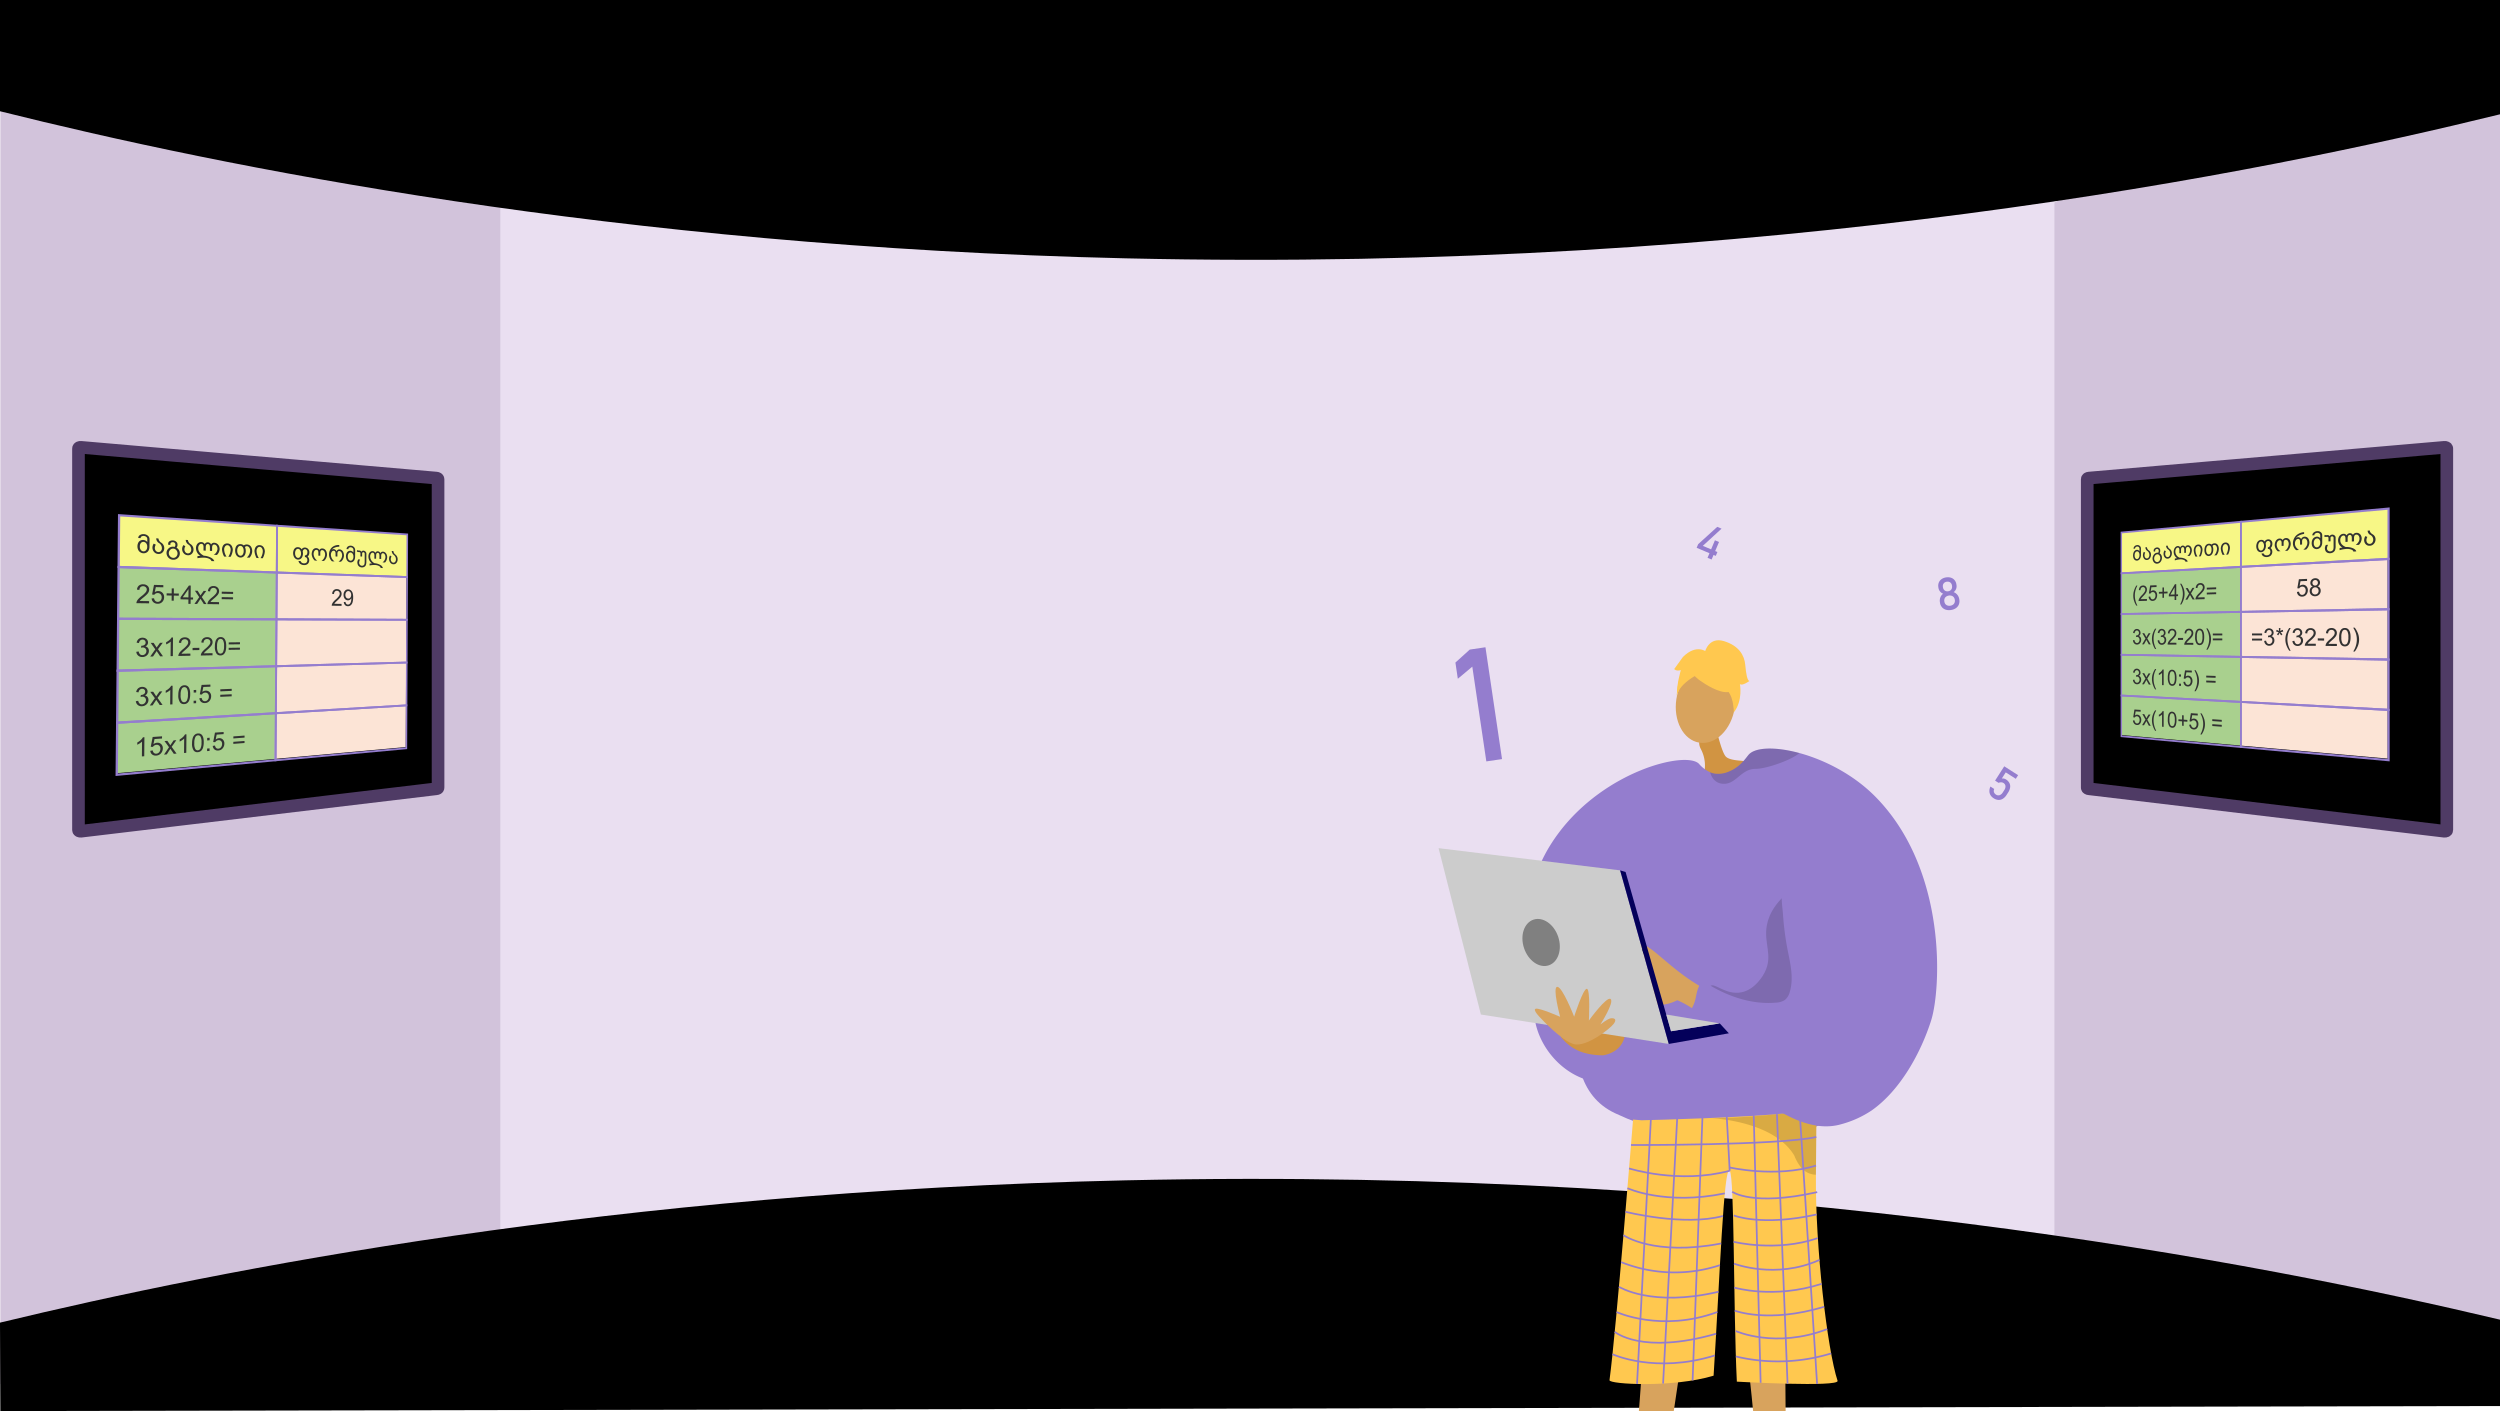 <svg xmlns="http://www.w3.org/2000/svg" xmlns:xlink="http://www.w3.org/1999/xlink" width="1366" height="771" viewBox="0 0 1366 771"><defs><style>.a,.r{fill:none;}.b{fill:#d2c3db;}.c{fill:#eadff1;}.d,.e{fill:#000;}.e{stroke:#4f3b65;stroke-width:6.908px;}.e,.r{stroke-miterlimit:10;}.f{fill:#a9d08e;}.g{fill:#fce4d6;}.h{fill:#f7f786;}.i{fill:#323232;}.j{fill:#947dce;}.k{clip-path:url(#a);}.l{fill:#d8a35d;}.m{fill:#62548a;}.n{fill:#d19442;}.o{fill:#ffc84f;}.p{opacity:0.3;}.q{opacity:0.5;}.r{stroke:#947dce;stroke-width:0.958px;}.s{opacity:0.15;}.t{fill:#ccc;}.u{fill:#04005a;}.v{fill:gray;}</style><clipPath id="a"><rect class="a" width="559.82" height="519.721" transform="translate(-1192.093 3265.791)"/></clipPath></defs><g transform="translate(1860.664 -3014.512)"><path class="b" d="M-494.664,3024.048v758.464l-242.228-67.587-32.991-6.263,1.636-558.092,30.118-25.56Z"/><path class="b" d="M-1544.368,3139.983l-16.051,556.371-300.044,74.4V3020.7l298.845,93.571Z"/><path class="c" d="M-1162.687,3103.583h-424.608v617.384h849.165V3103.583Z"/><path class="d" d="M-1860.664,3075.292c121.657,30.38,335.7,73.888,615,80.372,352.972,8.194,622.429-47.1,751-78.7v-62.454h-1366Z"/><path class="d" d="M-1860.664,3737.2c121.657-29.39,335.7-71.48,615-77.753,352.972-7.927,622.429,45.568,751,76.133v47.19l-1365.8,2.747Z"/><path class="e" d="M-1621.313,3276.341V3444.9c0,.3-.4.556-.944.6l-194.229,23.2c-.679.059-1.294-.228-1.294-.6V3259.531c0-.375.615-.661,1.294-.6l90.7,7.854,24.948,2.151,78.579,6.8C-1621.713,3275.786-1621.313,3276.041-1621.313,3276.341Z"/><path class="e" d="M-720.2,3276.341V3444.9c0,.3.4.556.943.6l194.23,23.2c.679.059,1.294-.228,1.294-.6V3259.531c0-.375-.615-.661-1.294-.6l-90.7,7.854-24.948,2.151-78.58,6.8C-719.8,3275.786-720.2,3276.041-720.2,3276.341Z"/><path class="f" d="M-1710.1,3429.128l-86.785,7.86,1.051-112.671,86.406,3.019Z"/><path class="g" d="M-1638.974,3422.686l-71.562,6.481.674-101.846,71.294,2.491Z"/><path class="h" d="M-1638.211,3329.824l-157.627-5.507.264-28.255,157.465,10.465Z"/><path class="i" d="M-1778.994,3313.2v.091a4.243,4.243,0,0,1-.431,1.9,2.824,2.824,0,0,1-1.218,1.253,3.183,3.183,0,0,1-1.652.383,3.385,3.385,0,0,1-1.664-.53,3.157,3.157,0,0,1-1.208-1.37,4.454,4.454,0,0,1-.4-1.954,4.294,4.294,0,0,1,.4-1.822,2.7,2.7,0,0,1,1.137-1.238,3.273,3.273,0,0,1,1.805-.364,3,3,0,0,1,2.025,1.15l.015-1.689a1.417,1.417,0,0,0-.555-1.141,2.142,2.142,0,0,0-1.288-.509,2.23,2.23,0,0,0-1.284.264,1.013,1.013,0,0,0-.519.919l-1.29-.069a1.834,1.834,0,0,1,.885-1.58,3.529,3.529,0,0,1,2.231-.524,3.468,3.468,0,0,1,2.151.867,2.384,2.384,0,0,1,.9,1.874Zm-3.3,2.582a1.889,1.889,0,0,0,1.4-.575,2.588,2.588,0,0,0,.664-1.947,2.722,2.722,0,0,0-.615-1.95,2.035,2.035,0,0,0-1.4-.713,1.76,1.76,0,0,0-1.384.573,2.638,2.638,0,0,0-.618,1.9,2.862,2.862,0,0,0,.6,2.014A1.929,1.929,0,0,0-1782.294,3315.785Z"/><path class="i" d="M-1770.913,3314.155a3.178,3.178,0,0,1-.888,2.139,2.874,2.874,0,0,1-2.383.9,3.1,3.1,0,0,1-2.293-1.11,3.524,3.524,0,0,1-.895-2.442,3.751,3.751,0,0,1,.723-2.088l1.12.572a3.8,3.8,0,0,0-.534,1.579,2.462,2.462,0,0,0,.6,1.852,2.026,2.026,0,0,0,1.313.614,1.93,1.93,0,0,0,1.249-.392,2.349,2.349,0,0,0,.7-1.68,3.319,3.319,0,0,0-1.553-2.838,3.172,3.172,0,0,1-1.569-2.6l1.233.066a3.114,3.114,0,0,0,1.6,2.334A3.606,3.606,0,0,1-1770.913,3314.155Z"/><path class="i" d="M-1762.4,3316.835a3.424,3.424,0,0,1-1.08,2.59,3.424,3.424,0,0,1-2.578.937,3.558,3.558,0,0,1-2.624-1.2,3.815,3.815,0,0,1-1-2.651,3.3,3.3,0,0,1,1.072-2.281,3.239,3.239,0,0,1,2.607-1,2.893,2.893,0,0,1,.789.107,1.922,1.922,0,0,0,.387-1.22,1.3,1.3,0,0,0-.352-.921,1.26,1.26,0,0,0-.9-.419,1.712,1.712,0,0,0-1.106.233.837.837,0,0,0-.389.644,1.028,1.028,0,0,0,.093.529l-1.134.089a1.549,1.549,0,0,1-.153-.714,1.5,1.5,0,0,1,.779-1.336,3.22,3.22,0,0,1,1.919-.424,2.791,2.791,0,0,1,1.634.671,1.977,1.977,0,0,1,.767,1.6,2.285,2.285,0,0,1-.548,1.694A3.6,3.6,0,0,1-1762.4,3316.835Zm-1.263-.057a2.677,2.677,0,0,0-.626-1.6,2.2,2.2,0,0,0-1.725-.908,2.09,2.09,0,0,0-1.676.715,2.378,2.378,0,0,0-.721,1.6,2.546,2.546,0,0,0,.774,2.015,2.645,2.645,0,0,0,1.643.737,2.17,2.17,0,0,0,1.607-.643A2.534,2.534,0,0,0-1763.662,3316.778Z"/><path class="i" d="M-1754.93,3314.915a3.148,3.148,0,0,1-.855,2.1,2.739,2.739,0,0,1-2.295.88,2.972,2.972,0,0,1-2.211-1.087,3.5,3.5,0,0,1-.863-2.4,3.735,3.735,0,0,1,.7-2.05l1.08.561a3.762,3.762,0,0,0-.514,1.549,2.445,2.445,0,0,0,.574,1.818,1.941,1.941,0,0,0,1.266.6,1.84,1.84,0,0,0,1.2-.386,2.33,2.33,0,0,0,.679-1.651,3.274,3.274,0,0,0-1.5-2.784,3.124,3.124,0,0,1-1.512-2.554l1.189.064a3.056,3.056,0,0,0,1.54,2.289A3.557,3.557,0,0,1-1754.93,3314.915Z"/><path class="i" d="M-1752.786,3318.381a9.5,9.5,0,0,1,1.665-.1,5.081,5.081,0,0,1-2.463-4.283,4.029,4.029,0,0,1,.367-1.679,2.78,2.78,0,0,1,1.056-1.219,2.56,2.56,0,0,1,1.537-.394,2.164,2.164,0,0,1,1.825,1.124,1.821,1.821,0,0,1,1.714-1,2.092,2.092,0,0,1,1.77,1.184,1.79,1.79,0,0,1,1.817-.927,2.684,2.684,0,0,1,1.5.549,3.157,3.157,0,0,1,1.009,1.275,4.166,4.166,0,0,1,.33,1.722,4.775,4.775,0,0,1-1.477,3.1l-1.745-.078a4.023,4.023,0,0,0,2.029-3.089,2.767,2.767,0,0,0-.528-1.9,1.646,1.646,0,0,0-1.125-.635q-1.247-.064-1.26,1.658l-.015,1.87-1.2-.057.015-1.873q.013-1.793-1.122-1.85t-1.153,1.738l-.015,1.877-1.215-.057.015-1.881q.013-1.733-1.171-1.793a1.5,1.5,0,0,0-1.157.558,2.614,2.614,0,0,0-.57,1.831q-.012,2.453,3.033,4.094a9.517,9.517,0,0,1,4.058,1.155q1.524.92,1.653,1.839l-1.562-.064q-.053-.721-1.2-1.249a6.888,6.888,0,0,0-2.6-.591,16.772,16.772,0,0,0-3.819.292Z"/><path class="i" d="M-1735.923,3318.711a7.3,7.3,0,0,0,1.294-3.734,2.939,2.939,0,0,0-.52-1.848,1.638,1.638,0,0,0-1.233-.736,1.49,1.49,0,0,0-1.247.609,2.757,2.757,0,0,0-.551,1.8,7.6,7.6,0,0,0,1.3,3.865l-1.33-.059a9.908,9.908,0,0,1-1.158-3.857,4.325,4.325,0,0,1,.355-1.65,2.679,2.679,0,0,1,1.021-1.267,2.654,2.654,0,0,1,1.615-.382,2.83,2.83,0,0,1,1.6.55,3.012,3.012,0,0,1,.991,1.364,4.558,4.558,0,0,1,.326,1.673,9.328,9.328,0,0,1-1.2,3.726Z"/><path class="i" d="M-1725.821,3319.157a5.127,5.127,0,0,0,1.829-3.662,2.944,2.944,0,0,0-.507-1.825,1.6,1.6,0,0,0-1.2-.725,1.3,1.3,0,0,0-1.123.489,5.107,5.107,0,0,1,.448,2.149,4.783,4.783,0,0,1-.38,1.915,2.726,2.726,0,0,1-1.076,1.27,2.559,2.559,0,0,1-1.466.393,2.733,2.733,0,0,1-1.464-.524,3.043,3.043,0,0,1-1.067-1.373,5,5,0,0,1-.357-1.963,4.862,4.862,0,0,1,.35-1.835,2.657,2.657,0,0,1,1-1.256,2.586,2.586,0,0,1,1.587-.379,2.693,2.693,0,0,1,1.769.712,2.544,2.544,0,0,1,1.782-.525,2.738,2.738,0,0,1,1.562.542,2.976,2.976,0,0,1,.967,1.345,4.557,4.557,0,0,1,.317,1.652,5.572,5.572,0,0,1-1.456,3.666Zm-3.471-.973a1.473,1.473,0,0,0,1.21-.615,3.191,3.191,0,0,0,.552-2.048,3.305,3.305,0,0,0-.51-2.031,1.608,1.608,0,0,0-1.212-.729,1.461,1.461,0,0,0-1.226.6,3.109,3.109,0,0,0-.543,1.985,3.4,3.4,0,0,0,.526,2.107A1.616,1.616,0,0,0-1729.292,3318.184Z"/><path class="i" d="M-1718.309,3319.488a7.259,7.259,0,0,0,1.238-3.657,2.934,2.934,0,0,0-.5-1.808,1.564,1.564,0,0,0-1.183-.719,1.417,1.417,0,0,0-1.2.6,2.743,2.743,0,0,0-.527,1.764,7.546,7.546,0,0,0,1.249,3.782l-1.274-.057a9.862,9.862,0,0,1-1.111-3.774,4.33,4.33,0,0,1,.339-1.616,2.619,2.619,0,0,1,.978-1.241,2.5,2.5,0,0,1,1.548-.375,2.672,2.672,0,0,1,1.535.536,2.954,2.954,0,0,1,.951,1.334,4.537,4.537,0,0,1,.312,1.638,9.256,9.256,0,0,1-1.149,3.649Z"/><path class="i" d="M-1786.19,3370.657l1.3-.192a2.7,2.7,0,0,0,.743,1.545,1.837,1.837,0,0,0,1.3.452,2.155,2.155,0,0,0,1.537-.648,2.134,2.134,0,0,0,.636-1.546,1.885,1.885,0,0,0-.564-1.43,1.968,1.968,0,0,0-1.464-.545,3.825,3.825,0,0,0-.91.154l.153-1.117a2.024,2.024,0,0,0,.207.011,2.713,2.713,0,0,0,1.483-.442,1.474,1.474,0,0,0,.667-1.31,1.5,1.5,0,0,0-.467-1.149,1.683,1.683,0,0,0-1.231-.446,1.809,1.809,0,0,0-1.257.477,2.381,2.381,0,0,0-.658,1.406l-1.292-.212a3.332,3.332,0,0,1,1.1-1.994,3.187,3.187,0,0,1,2.091-.72,3.4,3.4,0,0,1,1.574.35,2.572,2.572,0,0,1,1.09.977,2.489,2.489,0,0,1,.368,1.324,2.2,2.2,0,0,1-.373,1.221,2.552,2.552,0,0,1-1.082.886,2.351,2.351,0,0,1,1.429.855,2.59,2.59,0,0,1,.5,1.653,3.113,3.113,0,0,1-1.014,2.306,3.635,3.635,0,0,1-2.532.99,3.252,3.252,0,0,1-2.291-.767A3.028,3.028,0,0,1-1786.19,3370.657Z"/><path class="i" d="M-1778.587,3373.244l2.772-3.916-2.5-3.539,1.589-.018,1.132,1.728q.32.492.513.824.313-.465.576-.825l1.269-1.767,1.5-.018-2.6,3.521,2.728,3.87-1.543.031-1.508-2.275-.4-.615-1.99,2.968Z"/><path class="i" d="M-1766.216,3373l-1.241.024.067-7.947a6.589,6.589,0,0,1-1.185.873,8.66,8.66,0,0,1-1.319.662l.01-1.209a7.749,7.749,0,0,0,1.839-1.213,4.762,4.762,0,0,0,1.115-1.368l.8-.006Z"/><path class="i" d="M-1756.629,3371.621l-.009,1.184-6.574.132a2.259,2.259,0,0,1,.151-.865,4.739,4.739,0,0,1,.82-1.359,13.212,13.212,0,0,1,1.616-1.554,14.129,14.129,0,0,0,2.206-2.163,2.622,2.622,0,0,0,.58-1.491,1.627,1.627,0,0,0-.507-1.231,1.823,1.823,0,0,0-1.346-.491,1.93,1.93,0,0,0-1.417.549,2.086,2.086,0,0,0-.55,1.492l-1.26-.116a3.213,3.213,0,0,1,.993-2.183,3.34,3.34,0,0,1,2.269-.766,3.073,3.073,0,0,1,2.252.783,2.6,2.6,0,0,1,.812,1.977,3.079,3.079,0,0,1-.252,1.186,4.731,4.731,0,0,1-.815,1.236,20.611,20.611,0,0,1-1.891,1.8q-1.107.953-1.422,1.291a4.216,4.216,0,0,0-.523.681Z"/><path class="i" d="M-1755.451,3369.775l.01-1.237,3.7-.055-.01,1.231Z"/><path class="i" d="M-1744.543,3371.4l-.009,1.167-6.389.128a2.248,2.248,0,0,1,.146-.852,4.673,4.673,0,0,1,.8-1.339,12.815,12.815,0,0,1,1.57-1.532,13.861,13.861,0,0,0,2.144-2.132,2.614,2.614,0,0,0,.563-1.47,1.622,1.622,0,0,0-.493-1.214,1.76,1.76,0,0,0-1.309-.484,1.861,1.861,0,0,0-1.376.542,2.057,2.057,0,0,0-.534,1.47l-1.226-.115a3.188,3.188,0,0,1,.965-2.151,3.215,3.215,0,0,1,2.2-.755,2.957,2.957,0,0,1,2.189.772,2.585,2.585,0,0,1,.79,1.949,3.059,3.059,0,0,1-.245,1.169,4.681,4.681,0,0,1-.792,1.219,19.989,19.989,0,0,1-1.837,1.772q-1.075.94-1.382,1.274a4.132,4.132,0,0,0-.508.67Z"/><path class="i" d="M-1743.254,3367.668a9.4,9.4,0,0,1,.371-2.823,3.6,3.6,0,0,1,1.047-1.654,2.621,2.621,0,0,1,1.727-.593,2.678,2.678,0,0,1,1.335.308,2.53,2.53,0,0,1,.941.908,4.945,4.945,0,0,1,.575,1.452,10.016,10.016,0,0,1,.2,2.314,9.441,9.441,0,0,1-.362,2.79,3.625,3.625,0,0,1-1.033,1.66,2.634,2.634,0,0,1-1.727.614,2.5,2.5,0,0,1-2.154-.979A6.557,6.557,0,0,1-1743.254,3367.668Zm1.205-.017a6.286,6.286,0,0,0,.525,3.222,1.552,1.552,0,0,0,1.346.777,1.648,1.648,0,0,0,1.354-.829,6.443,6.443,0,0,0,.57-3.224,6.287,6.287,0,0,0-.521-3.215,1.579,1.579,0,0,0-1.355-.784,1.512,1.512,0,0,0-1.289.718A6.511,6.511,0,0,0-1742.049,3367.651Z"/><path class="i" d="M-1729.54,3366.552l-6.156.081.008-1.121,6.156-.073Zm-.021,2.949-6.157.1.008-1.121,6.157-.094Z"/><path class="i" d="M-1786.434,3397.652l1.3-.231a2.615,2.615,0,0,0,.744,1.524,1.789,1.789,0,0,0,1.3.413,2.22,2.22,0,0,0,1.538-.7,2.2,2.2,0,0,0,.637-1.567,1.834,1.834,0,0,0-.564-1.414,1.913,1.913,0,0,0-1.467-.5,3.815,3.815,0,0,0-.91.182l.153-1.123c.086,0,.155.007.207,0a2.8,2.8,0,0,0,1.485-.488,1.527,1.527,0,0,0,.668-1.332,1.462,1.462,0,0,0-.468-1.137,1.639,1.639,0,0,0-1.232-.409,1.858,1.858,0,0,0-1.258.516,2.46,2.46,0,0,0-.659,1.428l-1.294-.173a3.474,3.474,0,0,1,1.1-2.031,3.284,3.284,0,0,1,2.093-.784,3.344,3.344,0,0,1,1.576.3,2.457,2.457,0,0,1,1.091.946,2.428,2.428,0,0,1,.369,1.315,2.254,2.254,0,0,1-.373,1.233,2.667,2.667,0,0,1-1.083.92,2.269,2.269,0,0,1,1.43.813,2.535,2.535,0,0,1,.5,1.641,3.218,3.218,0,0,1-1.016,2.34,3.751,3.751,0,0,1-2.534,1.068,3.173,3.173,0,0,1-2.294-.7A2.933,2.933,0,0,1-1786.434,3397.652Z"/><path class="i" d="M-1778.821,3400.011l2.775-4.006-2.505-3.467,1.591-.067,1.134,1.7q.32.483.513.81.313-.476.577-.844l1.27-1.809,1.5-.063-2.6,3.6,2.731,3.793-1.545.078-1.509-2.233-.4-.6-1.992,3.033Z"/><path class="i" d="M-1766.437,3399.387l-1.242.063.067-7.96a6.818,6.818,0,0,1-1.187.909,8.9,8.9,0,0,1-1.32.7l.01-1.212a8.033,8.033,0,0,0,1.84-1.27,4.986,4.986,0,0,0,1.117-1.4l.8-.031Z"/><path class="i" d="M-1763.231,3394.235a9.539,9.539,0,0,1,.39-2.905,3.834,3.834,0,0,1,1.1-1.729,2.859,2.859,0,0,1,1.81-.663,2.815,2.815,0,0,1,1.4.273,2.493,2.493,0,0,1,.985.9,4.794,4.794,0,0,1,.6,1.469,9.914,9.914,0,0,1,.2,2.364,9.55,9.55,0,0,1-.38,2.871,3.848,3.848,0,0,1-1.084,1.734,2.872,2.872,0,0,1-1.81.685,2.564,2.564,0,0,1-2.258-.934A6.459,6.459,0,0,1-1763.231,3394.235Zm1.264-.056a6.214,6.214,0,0,0,.548,3.285,1.581,1.581,0,0,0,1.411.753,1.8,1.8,0,0,0,1.42-.894,6.586,6.586,0,0,0,.6-3.322,6.224,6.224,0,0,0-.544-3.278,1.6,1.6,0,0,0-1.42-.759,1.651,1.651,0,0,0-1.351.776A6.649,6.649,0,0,0-1761.967,3394.179Z"/><path class="i" d="M-1754.832,3392.944l.011-1.4,1.373-.058-.011,1.4Zm-.047,5.86.011-1.4,1.373-.067-.011,1.4Z"/><path class="i" d="M-1751.724,3396.03l1.258-.169a2.192,2.192,0,0,0,.635,1.381,1.644,1.644,0,0,0,1.218.412,1.993,1.993,0,0,0,1.457-.736,2.677,2.677,0,0,0,.607-1.79,2.2,2.2,0,0,0-.557-1.62,1.87,1.87,0,0,0-1.49-.537,2.116,2.116,0,0,0-1.041.314,2.2,2.2,0,0,0-.735.73l-1.122-.1.984-5.164,4.812-.187-.009,1.163-3.857.155-.545,2.7a3.252,3.252,0,0,1,1.839-.7,2.71,2.71,0,0,1,2.127.809,3.042,3.042,0,0,1,.849,2.274,3.867,3.867,0,0,1-.78,2.364,3.233,3.233,0,0,1-2.547,1.333,2.948,2.948,0,0,1-2.158-.653A2.825,2.825,0,0,1-1751.724,3396.03Z"/><path class="i" d="M-1734.061,3392.006l-6.227.271.008-1.129,6.227-.262Zm-.022,2.969-6.228.293.009-1.129,6.227-.285Z"/><path class="i" d="M-1781.846,3427.723l-1.288.1.072-8.114a7.425,7.425,0,0,1-1.23.967,9.7,9.7,0,0,1-1.369.76l.011-1.235a8.757,8.757,0,0,0,1.909-1.355,5.366,5.366,0,0,0,1.158-1.468l.829-.057Z"/><path class="i" d="M-1778.543,3424.752l1.339-.218a2.155,2.155,0,0,0,.676,1.4,1.732,1.732,0,0,0,1.3.383,2.222,2.222,0,0,0,1.55-.811,2.79,2.79,0,0,0,.647-1.869,2.158,2.158,0,0,0-.592-1.653,1.964,1.964,0,0,0-1.585-.5,2.361,2.361,0,0,0-1.108.36,2.434,2.434,0,0,0-.782.779l-1.195-.064,1.051-5.366,5.121-.359-.01,1.2-4.1.293-.581,2.806a3.641,3.641,0,0,1,1.957-.789,2.846,2.846,0,0,1,2.263.762,2.994,2.994,0,0,1,.9,2.318,4.026,4.026,0,0,1-.832,2.468,3.6,3.6,0,0,1-2.71,1.465,3.121,3.121,0,0,1-2.3-.6A2.776,2.776,0,0,1-1778.543,3424.752Z"/><path class="i" d="M-1771.052,3426.842l2.727-4.06-2.462-3.365,1.563-.114,1.115,1.648c.209.313.378.576.505.789q.307-.482.566-.855l1.249-1.833,1.477-.108-2.554,3.655,2.685,3.682-1.518.124-1.484-2.17-.4-.587-1.957,3.07Z"/><path class="i" d="M-1758.877,3425.848l-1.222.1.065-7.9a7.089,7.089,0,0,1-1.167.939,9.162,9.162,0,0,1-1.3.738l.01-1.2a8.3,8.3,0,0,0,1.81-1.316,5.213,5.213,0,0,0,1.1-1.427l.786-.055Z"/><path class="i" d="M-1755.725,3420.638a9.673,9.673,0,0,1,.382-2.9,3.966,3.966,0,0,1,1.081-1.749,2.88,2.88,0,0,1,1.78-.713,2.693,2.693,0,0,1,1.376.228,2.363,2.363,0,0,1,.969.864,4.664,4.664,0,0,1,.593,1.44,9.93,9.93,0,0,1,.2,2.341,9.713,9.713,0,0,1-.374,2.861,4,4,0,0,1-1.065,1.754,2.9,2.9,0,0,1-1.781.734,2.438,2.438,0,0,1-2.22-.858A6.318,6.318,0,0,1-1755.725,3420.638Zm1.242-.094a6.12,6.12,0,0,0,.54,3.244,1.5,1.5,0,0,0,1.387.7,1.837,1.837,0,0,0,1.4-.93,6.7,6.7,0,0,0,.588-3.315,6.116,6.116,0,0,0-.536-3.237,1.519,1.519,0,0,0-1.4-.71,1.682,1.682,0,0,0-1.329.811A6.781,6.781,0,0,0-1754.483,3420.544Z"/><path class="i" d="M-1747.467,3419.1l.011-1.391,1.35-.1-.011,1.389Zm-.045,5.818.011-1.391,1.35-.108-.011,1.389Z"/><path class="i" d="M-1744.409,3422.071l1.237-.206a2.108,2.108,0,0,0,.625,1.352,1.566,1.566,0,0,0,1.2.372,2.029,2.029,0,0,0,1.433-.775,2.746,2.746,0,0,0,.6-1.795,2.135,2.135,0,0,0-.548-1.591,1.777,1.777,0,0,0-1.465-.488,2.127,2.127,0,0,0-1.024.343,2.277,2.277,0,0,0-.723.747l-1.1-.065.968-5.155,4.733-.332-.009,1.155-3.794.271-.535,2.7a3.276,3.276,0,0,1,1.808-.753,2.58,2.58,0,0,1,2.092.739,2.947,2.947,0,0,1,.836,2.231,3.966,3.966,0,0,1-.767,2.37,3.283,3.283,0,0,1-2.505,1.4,2.812,2.812,0,0,1-2.122-.582A2.712,2.712,0,0,1-1744.409,3422.071Z"/><path class="i" d="M-1727.036,3417.542l-6.126.458.009-1.121,6.125-.45Zm-.021,2.948-6.126.479.008-1.121,6.126-.471Z"/><path class="i" d="M-1779.192,3342.962l-.011,1.214-6.921-.09a2.2,2.2,0,0,1,.159-.882,4.6,4.6,0,0,1,.865-1.364,13,13,0,0,1,1.7-1.538,13.969,13.969,0,0,0,2.325-2.142,2.558,2.558,0,0,0,.61-1.508,1.7,1.7,0,0,0-.533-1.28,2.012,2.012,0,0,0-1.417-.549,2,2,0,0,0-1.491.514,2.032,2.032,0,0,0-.58,1.51l-1.327-.162a3.143,3.143,0,0,1,1.047-2.2,3.478,3.478,0,0,1,2.389-.706,3.38,3.38,0,0,1,2.37.88,2.718,2.718,0,0,1,.855,2.054,3.05,3.05,0,0,1-.266,1.207,4.642,4.642,0,0,1-.859,1.239,20.372,20.372,0,0,1-1.992,1.779q-1.166.939-1.5,1.275a4.18,4.18,0,0,0-.551.679Z"/><path class="i" d="M-1777.814,3341.5l1.334-.091a2.39,2.39,0,0,0,.673,1.462,1.879,1.879,0,0,0,1.292.5,2,2,0,0,0,1.545-.661,2.555,2.555,0,0,0,.645-1.8,2.343,2.343,0,0,0-.59-1.7,2.137,2.137,0,0,0-1.579-.65,2.2,2.2,0,0,0-1.1.254,2.115,2.115,0,0,0-.78.7l-1.19-.176,1.047-5.244,5.1.125-.01,1.2-4.091-.1-.58,2.739a3.329,3.329,0,0,1,1.951-.6,3.1,3.1,0,0,1,2.255.971,3.259,3.259,0,0,1,.9,2.394,3.685,3.685,0,0,1-.828,2.378,3.235,3.235,0,0,1-2.7,1.2,3.364,3.364,0,0,1-2.288-.812A3.072,3.072,0,0,1-1777.814,3341.5Z"/><path class="i" d="M-1766.891,3342.7l.023-2.779-2.757-.05.01-1.165,2.757.053.023-2.758,1.17.027-.023,2.754,2.732.053-.01,1.157-2.732-.049-.023,2.775Z"/><path class="i" d="M-1757.736,3344.456l.019-2.4-4.311-.068.01-1.135,4.586-6.418.989.025-.052,6.488,1.329.023-.009,1.126-1.329-.021-.02,2.4Zm.028-3.531.037-4.521-3.143,4.468Z"/><path class="i" d="M-1754.43,3344.5l2.618-3.717-2.366-3.516,1.5.032,1.071,1.715c.2.325.363.6.486.817q.3-.443.544-.784l1.2-1.677,1.419.031-2.453,3.338,2.581,3.847-1.458-.019-1.427-2.258-.38-.61-1.88,2.82Z"/><path class="i" d="M-1740.981,3343.513l-.009,1.161-6.331-.082a2.177,2.177,0,0,1,.145-.844,4.427,4.427,0,0,1,.789-1.3,12.162,12.162,0,0,1,1.555-1.472,13.023,13.023,0,0,0,2.125-2.05,2.512,2.512,0,0,0,.557-1.444,1.663,1.663,0,0,0-.489-1.223,1.794,1.794,0,0,0-1.3-.524,1.786,1.786,0,0,0-1.364.493,2,2,0,0,0-.529,1.445l-1.214-.154a3.055,3.055,0,0,1,.956-2.108,3.084,3.084,0,0,1,2.185-.678,3.018,3.018,0,0,1,2.169.839,2.661,2.661,0,0,1,.783,1.964,3.006,3.006,0,0,1-.243,1.155,4.419,4.419,0,0,1-.785,1.186,18.919,18.919,0,0,1-1.82,1.7q-1.067.9-1.369,1.221a3.958,3.958,0,0,0-.5.65Z"/><path class="i" d="M-1733.3,3339.045l-6.208-.124.008-1.125,6.208.132Zm-.022,2.957-6.209-.1.009-1.125,6.209.11Z"/><path class="i" d="M-1674.039,3344.479l-.006,1.068-5.361-.07a2.179,2.179,0,0,1,.121-.776,4.184,4.184,0,0,1,.666-1.2,10.687,10.687,0,0,1,1.315-1.356,11.5,11.5,0,0,0,1.8-1.891,2.434,2.434,0,0,0,.471-1.329,1.606,1.606,0,0,0-.416-1.125,1.463,1.463,0,0,0-1.1-.48,1.443,1.443,0,0,0-1.154.456,1.933,1.933,0,0,0-.446,1.331l-1.028-.141a2.927,2.927,0,0,1,.806-1.941,2.482,2.482,0,0,1,1.849-.628,2.451,2.451,0,0,1,1.839.769,2.564,2.564,0,0,1,.666,1.807,2.971,2.971,0,0,1-.2,1.063,4.155,4.155,0,0,1-.663,1.093,16.731,16.731,0,0,1-1.54,1.57q-.9.828-1.158,1.125a3.652,3.652,0,0,0-.425.6Z"/><path class="i" d="M-1672.827,3343.473l.947-.084a1.979,1.979,0,0,0,.453,1.1,1.186,1.186,0,0,0,.865.35,1.359,1.359,0,0,0,.793-.222,1.79,1.79,0,0,0,.56-.615,3.908,3.908,0,0,0,.369-1.046,6.246,6.246,0,0,0,.153-1.347c0-.049,0-.123,0-.221a2.338,2.338,0,0,1-.8.842,1.97,1.97,0,0,1-1.1.309,2.153,2.153,0,0,1-1.676-.841,3.239,3.239,0,0,1-.678-2.158,3.225,3.225,0,0,1,.732-2.2,2.227,2.227,0,0,1,1.8-.794,2.385,2.385,0,0,1,1.418.508,2.975,2.975,0,0,1,.967,1.368,7.455,7.455,0,0,1,.319,2.533,9.171,9.171,0,0,1-.344,2.736,3.2,3.2,0,0,1-.991,1.54,2.345,2.345,0,0,1-1.539.514,2.1,2.1,0,0,1-1.53-.608A2.692,2.692,0,0,1-1672.827,3343.473Zm4.037-3.9a2.372,2.372,0,0,0-.439-1.518,1.372,1.372,0,0,0-1.076-.584,1.4,1.4,0,0,0-1.142.576,2.378,2.378,0,0,0-.494,1.552,2.1,2.1,0,0,0,.454,1.41,1.461,1.461,0,0,0,1.133.56,1.363,1.363,0,0,0,1.12-.517A2.267,2.267,0,0,0-1668.79,3339.568Z"/><path class="i" d="M-1694.6,3323.27a3.537,3.537,0,0,1-1.983-.645,2.32,2.32,0,0,1-.971-1.611l1.112.049a1.848,1.848,0,0,0,1.7,1.251,1.943,1.943,0,0,0,1.548-.424,2.1,2.1,0,0,0,.461-1.418,1.878,1.878,0,0,0-.308-1,.918.918,0,0,0-.709-.529l-.324-.015.018-.986.271.012a.834.834,0,0,0,.753-.476,2.3,2.3,0,0,0,.325-1.247,1.861,1.861,0,0,0-.339-1.164,1.2,1.2,0,0,0-.949-.488,1.025,1.025,0,0,0-.917.459,1.33,1.33,0,0,0-.33.876,4.762,4.762,0,0,1,.121,1.052,4.425,4.425,0,0,1-.349,1.716,2.6,2.6,0,0,1-1,1.224,2.3,2.3,0,0,1-1.356.381,2.466,2.466,0,0,1-1.356-.5,2.91,2.91,0,0,1-.988-1.32,4.607,4.607,0,0,1-.332-1.759,4.465,4.465,0,0,1,.321-1.639,2.546,2.546,0,0,1,.928-1.211,2.329,2.329,0,0,1,1.469-.368,2.3,2.3,0,0,1,1.937,1.186,2,2,0,0,1,1.859-.985,2.414,2.414,0,0,1,1.668.766,2.576,2.576,0,0,1,.678,1.88,3.282,3.282,0,0,1-.261,1.347,2.258,2.258,0,0,1-.678.886,2.782,2.782,0,0,1,.874,1.934,2.625,2.625,0,0,1-.865,2.182A3.07,3.07,0,0,1-1694.6,3323.27Zm-3.212-3.92a1.348,1.348,0,0,0,1.119-.593,2.922,2.922,0,0,0,.509-1.846,3.064,3.064,0,0,0-.475-1.78,1.459,1.459,0,0,0-1.122-.744,1.338,1.338,0,0,0-1.135.584,2.84,2.84,0,0,0-.5,1.783,3.1,3.1,0,0,0,.488,1.9A1.484,1.484,0,0,0-1697.813,3319.35Z"/><path class="i" d="M-1687.717,3314.945a1.306,1.306,0,0,0-1.1.559,2.979,2.979,0,0,0-.488,1.868,4.68,4.68,0,0,0,2.013,3.492l-1.405-.062a5.253,5.253,0,0,1-1.66-3.475,4.839,4.839,0,0,1,.314-1.744,2.5,2.5,0,0,1,.905-1.2,2.152,2.152,0,0,1,1.375-.367,2.044,2.044,0,0,1,1.623,1.037,1.711,1.711,0,0,1,1.628-.866,2.3,2.3,0,0,1,1.354.508,2.822,2.822,0,0,1,.874,1.277,5.033,5.033,0,0,1,.287,1.755,4.785,4.785,0,0,1-1.67,3.293l-1.342-.06a4.271,4.271,0,0,0,1.98-3.288,3.165,3.165,0,0,0-.459-1.9,1.434,1.434,0,0,0-1.086-.668q-1.078-.057-1.088,1.509l-.009,1.551-1.042-.049.009-1.554Q-1686.7,3315-1687.717,3314.945Z"/><path class="i" d="M-1678.3,3315.436a1.275,1.275,0,0,0-1.079.55,2.959,2.959,0,0,0-.475,1.844,4.612,4.612,0,0,0,2.021,3.451l-1.428-.063a5.213,5.213,0,0,1-1.62-3.432,5.316,5.316,0,0,1,1.607-4.191,5.36,5.36,0,0,1,3.995-1.264l-.005.921a6.523,6.523,0,0,0-1.957.276,4.57,4.57,0,0,0-2.213,1.39,1.913,1.913,0,0,1,1.1-.4,2.018,2.018,0,0,1,1.583,1.271,1.646,1.646,0,0,1,1.591-1.1,2.231,2.231,0,0,1,1.322.5,2.791,2.791,0,0,1,.854,1.261,5.064,5.064,0,0,1,.281,1.735,4.751,4.751,0,0,1-1.631,3.254l-1.365-.06a4.2,4.2,0,0,0,1.988-3.249,3.154,3.154,0,0,0-.448-1.875,1.4,1.4,0,0,0-1.061-.657q-1.053-.054-1.062,1.486l-.009,1.534-1.017-.049.008-1.535Q-1677.308,3315.486-1678.3,3315.436Z"/><path class="i" d="M-1666.63,3318.623v.08a4.147,4.147,0,0,1-.324,1.661,2.353,2.353,0,0,1-.924,1.1,2.17,2.17,0,0,1-1.255.342,2.347,2.347,0,0,1-1.266-.454,2.651,2.651,0,0,1-.92-1.188,4.338,4.338,0,0,1-.309-1.7,4.232,4.232,0,0,1,.3-1.59,2.279,2.279,0,0,1,.861-1.086,2.234,2.234,0,0,1,1.371-.328,2.209,2.209,0,0,1,1.542.991l.008-1.473a1.306,1.306,0,0,0-.424-.992,1.513,1.513,0,0,0-.98-.436,1.524,1.524,0,0,0-.976.238.921.921,0,0,0-.393.8l-.98-.052a1.676,1.676,0,0,1,.67-1.383,2.426,2.426,0,0,1,1.694-.47,2.455,2.455,0,0,1,1.637.742,2.2,2.2,0,0,1,.69,1.63Zm-2.5,2.269a1.355,1.355,0,0,0,1.064-.509,2.472,2.472,0,0,0,.5-1.7,2.606,2.606,0,0,0-.472-1.7,1.48,1.48,0,0,0-1.069-.615,1.266,1.266,0,0,0-1.051.508,2.537,2.537,0,0,0-.466,1.657,2.743,2.743,0,0,0,.459,1.752A1.406,1.406,0,0,0-1669.133,3320.892Z"/><path class="i" d="M-1660.764,3323.286a2.02,2.02,0,0,1-.855.956,2.426,2.426,0,0,1-1.331.316,2.591,2.591,0,0,1-1.342-.426,2.262,2.262,0,0,1-.853-1.032,3.74,3.74,0,0,1-.263-1.466,3.358,3.358,0,0,1,.48-1.46l1.028.048a3.558,3.558,0,0,0-.523,1.79,1.566,1.566,0,0,0,.454,1.138,1.484,1.484,0,0,0,1.024.5,1.438,1.438,0,0,0,.945-.264,1.223,1.223,0,0,0,.49-.723,7.627,7.627,0,0,0,.1-1.5l.021-4.137a.74.74,0,0,0-.223-.551.732.732,0,0,0-.475-.237.7.7,0,0,0-.473.157.572.572,0,0,0-.223.476l-.009,1.744-.935-.046.009-1.746a.616.616,0,0,0-.166-.449.532.532,0,0,0-.36-.187l-.552-.028a1.584,1.584,0,0,1-.916-.346l.283-.791a1.146,1.146,0,0,0,.638.278l.557.029a1.22,1.22,0,0,1,1.028.687,1.228,1.228,0,0,1,1.112-.634,1.689,1.689,0,0,1,1.133.535,1.558,1.558,0,0,1,.495,1.132l-.021,4.132A5.865,5.865,0,0,1-1660.764,3323.286Z"/><path class="i" d="M-1658.721,3322.487a6.684,6.684,0,0,1,1.318-.1,4.651,4.651,0,0,1-1.958-3.8,3.971,3.971,0,0,1,.288-1.495,2.42,2.42,0,0,1,.833-1.09,1.867,1.867,0,0,1,1.217-.359,1.692,1.692,0,0,1,1.448.991,1.432,1.432,0,0,1,1.357-.9,1.653,1.653,0,0,1,1.406,1.046,1.391,1.391,0,0,1,1.44-.835,1.984,1.984,0,0,1,1.192.481,2.758,2.758,0,0,1,.8,1.131,4.1,4.1,0,0,1,.266,1.533,4.514,4.514,0,0,1-1.168,2.771l-1.385-.062a3.667,3.667,0,0,0,1.6-2.761,2.676,2.676,0,0,0-.423-1.69,1.27,1.27,0,0,0-.894-.56q-.989-.051-1,1.484l-.008,1.666-.956-.046.008-1.668q.009-1.6-.893-1.643t-.91,1.554l-.009,1.672-.963-.046.009-1.674q.008-1.544-.932-1.591a1.144,1.144,0,0,0-.915.5,2.527,2.527,0,0,0-.448,1.632,4.2,4.2,0,0,0,2.41,3.631,6.934,6.934,0,0,1,3.22,1.011,2.583,2.583,0,0,1,1.314,1.632l-1.239-.051q-.043-.644-.954-1.108a4.956,4.956,0,0,0-2.063-.515,11.807,11.807,0,0,0-3.024.276Z"/><path class="i" d="M-1643.383,3320.224a2.987,2.987,0,0,1-.642,1.831,1.948,1.948,0,0,1-1.733.778,2.143,2.143,0,0,1-1.672-.934,3.32,3.32,0,0,1-.657-2.078,3.6,3.6,0,0,1,.521-1.785l.817.481a3.642,3.642,0,0,0-.385,1.35,2.322,2.322,0,0,0,.438,1.576,1.383,1.383,0,0,0,.957.517,1.271,1.271,0,0,0,.908-.342,2.191,2.191,0,0,0,.51-1.439,2.97,2.97,0,0,0-1.139-2.412,2.8,2.8,0,0,1-1.148-2.212l.9.048a2.7,2.7,0,0,0,1.169,1.982A3.25,3.25,0,0,1-1643.383,3320.224Z"/><path class="j" d="M-1708.925,3327.9l-87.547-3,.275-29.494,87.448,5.871Zm-86.281-4.174,85.264,3.037.162-24.453-85.175-5.6Z"/><path class="j" d="M-1637.788,3330.341l-72.161-2.472.176-26.656,72.091,4.84Zm-71.129-3.538,70.281,2.5.1-22.306-70.219-4.619Z"/><path class="j" d="M-1709.093,3353.468l-87.644-.237.276-29.546,87.544,3.118Zm-86.376-1.454,85.358.347.162-24.492-85.268-2.921Z"/><path class="j" d="M-1637.889,3353.66l-72.23-.195.177-26.7,72.159,2.57Zm-71.2-1.295,70.348.286.1-22.339-70.285-2.408Z"/><path class="j" d="M-1709.262,3379.073l-87.74,2.535.276-29.6,87.64.356Zm-86.471,1.277,85.452-2.353.162-24.532-85.362-.23Z"/><path class="j" d="M-1637.99,3377.013l-72.3,2.09.177-26.742,72.227.293Zm-71.264.955,70.414-1.938.1-22.372-70.351-.19Z"/><path class="j" d="M-1709.43,3404.72l-87.838,5.317.277-29.653,87.737-2.416Zm-86.567,4.016,85.546-5.061.163-24.572-85.456,2.469Z"/><path class="j" d="M-1638.092,3400.4l-72.366,4.381.177-26.786,72.3-1.991Zm-71.331,3.212,70.481-4.17.1-22.406-70.418,2.035Z"/><path class="j" d="M-1709.6,3430.408l-87.934,8.108.278-29.705,87.833-5.2Zm-86.662,6.765,85.641-7.779.163-24.611-85.551,5.178Z"/><path class="j" d="M-1638.193,3423.824l-72.435,6.679.177-26.828,72.364-4.282Zm-71.4,5.476,70.547-6.408.1-22.438-70.483,4.266Z"/><g class="k"><path class="l" d="M-885.227,3742.186s-.281,128.429,5.246,130.122c9.919,3.1,48.521,12.664,7.069,13.644-21.031,3.234-19.927-1.573-20.636-5.493-.58-3.2-10.9-117.152-12.616-125.928l-.618-3.153Z"/><path class="l" d="M-962.032,3741.814s-8.192,127.688-13.737,129.322c-9.953,3-48.657,12.149-7.218,13.568,20.995,3.457,19.943-1.361,20.7-5.273.614-3.2,5.631-27.419,7.446-36.176.406-1.961,15.189-100.954,15.189-100.954Z"/><path class="m" d="M-959.64,3871.483c.443-1.809-12.813-3.017-14.471-1.682s-28.614,3.957-28.919,11.741,36.908,5.515,39.539,5.6S-960.51,3875.04-959.64,3871.483Z"/><path class="m" d="M-895.359,3869.407c-.423-1.814,15.664-.966,17.307.387s25.33,5.391,25.55,13.177-36.965,5.124-39.6,5.186S-894.527,3872.972-895.359,3869.407Z"/><path class="n" d="M-923.425,3411.03c.474,1.174,3.295,14.27,5.733,16.852s10.381,2.03,10.1,2.734-5.961,14.2-15.8,15.233-6.914-6.218-6.914-6.218a19.3,19.3,0,0,0-1-15.811C-935.651,3415.492-923.425,3411.03-923.425,3411.03Z"/><ellipse class="l" cx="21.696" cy="16.118" rx="21.696" ry="16.118" transform="translate(-948.03 3417.817) rotate(-81.107)"/><path class="o" d="M-932.791,3385.621s25.177,19.461,20.82-6.047C-914.986,3361.926-949.882,3371.84-932.791,3385.621Z"/><path class="o" d="M-927.883,3380.474s-16.844,6.575-16.787,15.868c0,0,.869-27.579,16.308-25.82s21.143,4.163,15.267,32.538C-913.095,3403.06-913.958,3379.608-927.883,3380.474Z"/><path class="o" d="M-929.058,3370.592s2.1-8.3,10.379-5.762,11.149,7.889,11.605,12.853,1.1,8.736,2.308,8.929c0,0-4.192,3-5.213,1.616,0,0,1.784,9.08-3.316,15.49,0,0,.144-11.1-5.712-13.257S-929.058,3370.592-929.058,3370.592Z"/><path class="o" d="M-928.272,3370.642s-5.481-4.541-12.845,2.849l-4.757,6.582s1.02,1.385,3.627.577c0,0-2.429,8.231-2.023,13.159l5.839-13.775Z"/><path class="j" d="M-833.311,3595.223c-1.161,8.332-15.2,13.422-25.593,27.569-5.034,6.859-18.515,12.3-30.494,12.745-29.436,1.132-53.3,3.9-88.761-12.745-40.785-19.148-9.459-90.127-11.82-98.127-3.1-10.567,54.294-41.163,58.012-42.392s60.538-4.761,62.177-4.215S-830.043,3571.72-833.311,3595.223Z"/><path class="o" d="M-968.36,3626.241c2.062.187,3.172.239,4.646.393,10.443-.249,55.543-1.439,79.929-3.884,8.6-.863,14.627-1.882,15.64-3.075,0,0,0,.035,0,.1,0,1.332-.1,16.586-.3,36.583-.39,39.474,6.246,95.7,11.828,112.612,1.2,3.65-55.037.477-55.037.477-1.965-40.635-1.23-112.154-3.9-115.242-3.244-3.758-5.432,59.217-8.8,111.98-21.92,6.667-57.187,4.723-56.881,2.464C-977.6,3741.807-968.36,3626.241-968.36,3626.241Z"/><g class="p"><path d="M-926.531,3625.418c-.17-.006-.34-.012-.505-.02C-927.036,3625.4-926.857,3625.4-926.531,3625.418Z"/><path class="q" d="M-926.531,3625.418c13.476.476,42.746-2.668,42.746-2.668,8.6-.863,14.627-1.882,15.64-3.075,0,0,0,.035,0,.1,0,1.332-.1,16.586-.3,36.583a10.222,10.222,0,0,1-1.419-.1,11.015,11.015,0,0,1-7.329-4.675,24,24,0,0,1-3.017-5.574C-891.06,3627.645-922.212,3625.613-926.531,3625.418Z"/></g><line class="r" x1="7.693" y2="147.297" transform="translate(-966.188 3623.42)"/><line class="r" x1="7.699" y2="144.738" transform="translate(-951.953 3625.743)"/><line class="r" x1="5.367" y2="143.628" transform="translate(-935.827 3625.146)"/><line class="r" x2="1.621" y2="29.633" transform="translate(-917.174 3624.57)"/><line class="r" x2="3.774" y2="146.138" transform="translate(-902.427 3623.932)"/><line class="r" x2="5.793" y2="147.278" transform="translate(-889.741 3623.291)"/><line class="r" x2="9.46" y2="147.966" transform="translate(-877.269 3622.75)"/><path class="r" d="M-969.489,3640.148s80.237.262,101.228-4.383"/><path class="r" d="M-915.553,3654.2c-27.737,7.473-54.988-1.262-54.988-1.262"/><path class="r" d="M-915.938,3652.345s25.595,5.914,47.54-.966"/><path class="r" d="M-971.44,3663.75s20.654,9.554,53.211,2.818"/><path class="r" d="M-972.523,3676.624s31.839,8.1,53.287,2.294"/><path class="r" d="M-973.615,3689.414s16.552,11.682,53.4,4.524"/><path class="r" d="M-974.893,3704.127A78.9,78.9,0,0,0-920.9,3705.8"/><path class="r" d="M-976.09,3717.606s17.819,11.353,54.381,2.727"/><path class="r" d="M-977.354,3731.426s24.4,11.267,55.035-.016"/><path class="r" d="M-978.378,3742.213s14.665,12.742,55.394,1.062"/><path class="r" d="M-979.606,3754.46s23.28,10.84,55.931.664"/><path class="r" d="M-914.193,3665.685s10.945,8.147,46.441.21"/><path class="r" d="M-913.339,3678.622s15.125,6.176,45.282-.524"/><path class="r" d="M-913.423,3693.026s23.189,5.81,45.941-1.989"/><path class="r" d="M-913.222,3704.96s22.682,8.794,46.714-2.023"/><path class="r" d="M-913.014,3718.062s21.508,6.415,47.7-2.066"/><path class="r" d="M-912.8,3730.645s18.206,7.129,48.88-2.117"/><path class="r" d="M-912.3,3741.765s21.678,9.859,50.009-1.019"/><path class="r" d="M-912.194,3755.687a99.39,99.39,0,0,0,52.068-1.66"/><path class="s" d="M-926.069,3553.227c2.228-1.944,8.525,5.2,16.949,3.472,7.833-1.6,12.124-9.765,12.661-10.823,4.778-9.4-.7-15.843,1.225-25.934,1.194-6.256,5.359-14.579,18.787-23.075,5.977,48.212,9.189,74.126,9.189,74.126h0l-50.03,4.288C-927.069,3559.007-927.456,3554.439-926.069,3553.227Z"/><path class="l" d="M-869.62,3549.9l-8.712,23.646s-29.622-8.086-48.912-17.732-31.049-25.516-37.272-25.516-23.8,4.122-25.2,6.456,3.267,4.2,5.834,4.434,7.934-.934,7.934-.934-2.567,4.9-4.667,9.334,2.333,7.7,3.734,8.168c0,0,3.966,5.133,7.233,5.133,0,0,6.067,6.54,11.435,5.137s-.467-5.37-.467-5.37a14.587,14.587,0,0,0,7.467.7,22.531,22.531,0,0,0,7-2.333s9.84,3.993,15.745,10.927c12.891,15.142,29.2,41.046,39.87,47.021,15.557,8.712,22.713,13.69,32.669,9.023s27.536-36.431,31.736-54.137C-824.194,3573.858-852.818,3572.613-869.62,3549.9Z"/><path class="j" d="M-805.519,3572.184c-5.56,17.432-16.705,37.94-32.383,49.013a56.094,56.094,0,0,1-16.574,7.552c-13.782,4.084-28.05-3.006-39.444-10.484a121.357,121.357,0,0,1-33.648-33.381,109.435,109.435,0,0,1-9.756-17.672c4.9-7.444,1.912-9.561,6.81-17,11.444,7.941,26.245,13.464,40.313,12.127a9.278,9.278,0,0,0,4.849-1.493,8.367,8.367,0,0,0,2.644-4.429c2.117-7.123.469-14.586-.966-21.66a159.962,159.962,0,0,1-2.809-21.317c-.088-1.356-1.347-10.693-.2-11.415-17.728,11.161-70.227-2.352-87.955,8.81-6.78,4.263,21.22,33.211,14.44,37.474-10.82,57.046-7.034,43.045-14.44,57.173-26.127,5.19-45.816-16.557-47.63-35.933-3.444-36.8-10.8-67.524,13.064-99.652,25.5-34.333,69.592-45.133,76.783-38.118a17.915,17.915,0,0,0,6.175,4.7,11.127,11.127,0,0,0,2.537.742,14.307,14.307,0,0,0,7.62-1.093c6.41-2.556,9.551-7.747,10.9-9.259,3.639-4.117,14.644-4.449,27.708-.9,13.581,3.688,29.386,11.581,41.445,23.776C-796.422,3489.795-800.1,3555.208-805.519,3572.184Z"/><path d="M-973.863,3539.749a.743.743,0,0,1-.257-.044.773.773,0,0,1-.473-.986,81.894,81.894,0,0,1,6.374-13.687.774.774,0,0,1,1.065-.246.772.772,0,0,1,.246,1.065,81.759,81.759,0,0,0-6.226,13.382A.771.771,0,0,1-973.863,3539.749Z"/><path d="M-966.63,3544.883a.76.76,0,0,1-.187-.023.774.774,0,0,1-.563-.937c.078-.312,1.936-7.655,5.013-12.152a.779.779,0,0,1,1.075-.2.774.774,0,0,1,.2,1.075c-2.922,4.272-4.771,11.581-4.789,11.653A.773.773,0,0,1-966.63,3544.883Z"/><path class="n" d="M-984.653,3591.13s-7.652.239-13.869-2.63a24.841,24.841,0,0,1-9.45-7.645l15.4-3.825,19.74,3.11S-973.534,3589.1-984.653,3591.13Z"/><path class="t" d="M-948.85,3584.924l-102.649-16.065-23.132-90.911,99.2,12.134Z"/><path class="u" d="M-975.435,3490.082l2.983.867,24.831,87.044,26.612-4.3,4.986,5.415-32.827,5.818Z"/><path class="t" d="M-921.009,3573.69l-26.612,4.3-2.606-9.135Z"/><path class="l" d="M-1018.727,3570.925s11.358,12.315,18.053,14.108,19.727-8.369,21.76-11.119,0-3.228-1.674-2.989-5.619,3.348-5.619,3.348,7.651-11.956,5.619-13.869-11.91,11.718-11.91,11.718.911-17.218-1.122-17.337-6.934,15.229-6.934,15.229-6.337-16.3-9.206-16.3,1.554,16.379,1.554,16.379-11.119-4.9-13.271-4.423S-1018.727,3570.925-1018.727,3570.925Z"/><path class="v" d="M-1009.273,3526.344c2.321,6.887.03,13.875-5.117,15.61s-11.2-2.443-13.521-9.33-.029-13.876,5.118-15.61S-1011.593,3519.457-1009.273,3526.344Z"/><path class="s" d="M-877.478,3425.969c-4.03,3.707-17.942,8.663-24.04,8.663-7.756,0-10.478,8.3-17.288,8.166-5.288-.107-6.957-4.41-7.435-6.322a11.127,11.127,0,0,0,2.537.742,14.307,14.307,0,0,0,7.62-1.093c6.41-2.556,9.551-7.747,10.9-9.259C-901.547,3422.749-890.542,3422.417-877.478,3425.969Z"/><path class="j" d="M-1039.959,3429.277l-8.574,1.27-7.671-51.776-7.907,6.626-1.314-8.868,7.839-7.087,8.574-1.27Z"/><path class="j" d="M-932.784,3311.852l10.428-9.471,2.348.991-10.236,9.394,7.972,3.365-.892,2.114-10.454-4.414Zm9.159-2.128,2.226.939-4.041,9.572-2.225-.939Z"/><path class="j" d="M-797.531,3347.634a4.43,4.43,0,0,1-2.107-1.424,4.938,4.938,0,0,1-1.032-2.454l-.043-.289a4.959,4.959,0,0,1,.29-2.558,4.426,4.426,0,0,1,1.489-2,3.851,3.851,0,0,1-1.7-1.239,3.967,3.967,0,0,1-.857-1.928l-.062-.421a4.7,4.7,0,0,1,.256-2.5,4.2,4.2,0,0,1,1.49-1.864A5.692,5.692,0,0,1-797.3,3330a5.685,5.685,0,0,1,2.678.186,4.19,4.19,0,0,1,1.967,1.353,4.7,4.7,0,0,1,.969,2.316l.063.421a3.924,3.924,0,0,1-.27,2.113,3.851,3.851,0,0,1-1.293,1.664,4.573,4.573,0,0,1,2.029,1.485,4.849,4.849,0,0,1,1.03,2.356l.043.288a4.944,4.944,0,0,1-.276,2.648,4.434,4.434,0,0,1-1.6,1.974,6.213,6.213,0,0,1-2.7,1.013A6.2,6.2,0,0,1-797.531,3347.634Zm2.606-10.564a2.223,2.223,0,0,0,.742-1.036,2.877,2.877,0,0,0,.112-1.4l-.025-.169a2.68,2.68,0,0,0-.505-1.251,2.185,2.185,0,0,0-1.005-.74,2.7,2.7,0,0,0-1.342-.114,2.72,2.72,0,0,0-1.251.5,2.2,2.2,0,0,0-.748,1,2.692,2.692,0,0,0-.118,1.356l.027.18a2.807,2.807,0,0,0,.51,1.292,2.219,2.219,0,0,0,1.01.77,2.619,2.619,0,0,0,1.344.127A2.618,2.618,0,0,0-794.925,3337.07Zm1.37,7.84a2.45,2.45,0,0,0,.863-1.091,2.744,2.744,0,0,0,.147-1.45l-.025-.169a2.77,2.77,0,0,0-.563-1.358,2.456,2.456,0,0,0-1.142-.795,3.266,3.266,0,0,0-1.551-.113,3.252,3.252,0,0,0-1.451.558,2.446,2.446,0,0,0-.862,1.1,2.818,2.818,0,0,0-.144,1.469l.027.179a2.718,2.718,0,0,0,.56,1.341,2.414,2.414,0,0,0,1.141.781,3.287,3.287,0,0,0,1.549.109A3.234,3.234,0,0,0-793.555,3344.91Z"/><path class="j" d="M-773.06,3448.96a4.3,4.3,0,0,1-.6-2.188,6.025,6.025,0,0,1,.559-2.481l.006-.01,2.085,1.335-.006.01a2.3,2.3,0,0,0-.161,1.692,2.512,2.512,0,0,0,1.119,1.358,2.241,2.241,0,0,0,1.977.322,3.45,3.45,0,0,0,1.755-1.535l.8-1.247a3.429,3.429,0,0,0,.655-2.226,2.243,2.243,0,0,0-1.119-1.661,2.338,2.338,0,0,0-1.24-.361,3.475,3.475,0,0,0-1.428.295l-1.9-1.217,5.014-7.829,7.574,4.851-1.27,1.983-5.489-3.516-2.14,3.342a3.523,3.523,0,0,1,1.183.066,3.417,3.417,0,0,1,1.092.455,5.126,5.126,0,0,1,1.862,1.942,4.042,4.042,0,0,1,.4,2.444,6.894,6.894,0,0,1-1.1,2.768l-.8,1.246a6.691,6.691,0,0,1-2.069,2.149,4.124,4.124,0,0,1-2.429.642,5.33,5.33,0,0,1-2.6-.91A5.217,5.217,0,0,1-773.06,3448.96Z"/></g><path class="f" d="M-636.237,3421.914l-65.341-5.779v-88.388l65.341-3.51Z"/><path class="g" d="M-556.046,3429.006l-80.587-7.127v-97.62l80.587-4.328Z"/><path class="h" d="M-555.551,3319.9l-146.027,7.843v-22.264l146.027-13.072Z"/><path class="i" d="M-690.846,3317.62v.075a4.383,4.383,0,0,1-.275,1.587,2.509,2.509,0,0,1-.8,1.117,1.953,1.953,0,0,1-1.083.441,1.759,1.759,0,0,1-1.09-.3,2.087,2.087,0,0,1-.791-1.007,4.092,4.092,0,0,1-.271-1.541,4.428,4.428,0,0,1,.246-1.5,2.477,2.477,0,0,1,.73-1.1,2.007,2.007,0,0,1,1.176-.456,1.636,1.636,0,0,1,1.34.753v-1.376a1.108,1.108,0,0,0-.374-.876,1.108,1.108,0,0,0-.849-.293,1.385,1.385,0,0,0-.839.334,1.006,1.006,0,0,0-.333.79l-.837.062a1.828,1.828,0,0,1,.565-1.355,2.237,2.237,0,0,1,1.453-.635,1.806,1.806,0,0,1,1.422.5,1.874,1.874,0,0,1,.609,1.442Zm-2.162,2.371a1.3,1.3,0,0,0,.917-.579,2.635,2.635,0,0,0,.428-1.638,2.338,2.338,0,0,0-.418-1.532,1.091,1.091,0,0,0-.927-.455,1.22,1.22,0,0,0-.9.585,2.7,2.7,0,0,0-.391,1.583,2.5,2.5,0,0,0,.4,1.577A1.054,1.054,0,0,0-693.008,3319.991Z"/><path class="i" d="M-685.373,3317.711a3.27,3.27,0,0,1-.6,1.85,2.033,2.033,0,0,1-1.621.933,1.752,1.752,0,0,1-1.556-.729,3,3,0,0,1-.614-1.927,3.89,3.89,0,0,1,.473-1.775l.757.371a3.919,3.919,0,0,0-.35,1.344,2.116,2.116,0,0,0,.412,1.473,1.132,1.132,0,0,0,.892.4,1.305,1.305,0,0,0,.848-.425,2.4,2.4,0,0,0,.472-1.451,2.572,2.572,0,0,0-1.077-2.209,2.388,2.388,0,0,1-1.078-2l.835-.063a2.282,2.282,0,0,0,1.1,1.781A2.833,2.833,0,0,1-685.373,3317.711Z"/><path class="i" d="M-679.381,3319.23a3.5,3.5,0,0,1-.755,2.278,2.476,2.476,0,0,1-1.82.99,2.1,2.1,0,0,1-1.844-.8,3.258,3.258,0,0,1-.711-2.129,3.371,3.371,0,0,1,.731-1.994,2.386,2.386,0,0,1,1.819-1.071,1.65,1.65,0,0,1,.557.019,2,2,0,0,0,.267-1.064,1.094,1.094,0,0,0-.255-.741.731.731,0,0,0-.637-.268,1.172,1.172,0,0,0-.775.3.847.847,0,0,0-.268.575.98.98,0,0,0,.067.436l-.79.177a1.421,1.421,0,0,1-.11-.581,1.514,1.514,0,0,1,.534-1.19,2.206,2.206,0,0,1,1.342-.539,1.6,1.6,0,0,1,1.159.408,1.578,1.578,0,0,1,.554,1.278,2.366,2.366,0,0,1-.379,1.479A2.794,2.794,0,0,1-679.381,3319.23Zm-.9.058a2.292,2.292,0,0,0-.453-1.3,1.312,1.312,0,0,0-1.225-.613,1.571,1.571,0,0,0-1.171.746,2.427,2.427,0,0,0-.494,1.4,2.153,2.153,0,0,0,.552,1.622,1.547,1.547,0,0,0,1.156.488,1.6,1.6,0,0,0,1.133-.669A2.594,2.594,0,0,0-680.283,3319.288Z"/><path class="i" d="M-673.955,3316.933a3.284,3.284,0,0,1-.62,1.884,2.117,2.117,0,0,1-1.679.952,1.825,1.825,0,0,1-1.612-.74,3.015,3.015,0,0,1-.636-1.96,3.913,3.913,0,0,1,.489-1.808l.786.377a3.938,3.938,0,0,0-.364,1.368,2.132,2.132,0,0,0,.427,1.5,1.18,1.18,0,0,0,.925.4,1.363,1.363,0,0,0,.877-.434,2.4,2.4,0,0,0,.49-1.477,2.6,2.6,0,0,0-1.116-2.247,2.414,2.414,0,0,1-1.117-2.034l.866-.065a2.305,2.305,0,0,0,1.142,1.81A2.859,2.859,0,0,1-673.955,3316.933Z"/><path class="i" d="M-672.339,3319.736a6.451,6.451,0,0,1,1.248-.232,4.053,4.053,0,0,1-1.871-3.491,4.213,4.213,0,0,1,.264-1.484,2.793,2.793,0,0,1,.783-1.161,1.941,1.941,0,0,1,1.155-.5,1.4,1.4,0,0,1,1.39.795,1.613,1.613,0,0,1,1.306-1.053,1.388,1.388,0,0,1,1.371.859,1.579,1.579,0,0,1,1.408-1.006,1.756,1.756,0,0,1,1.18.33,2.333,2.333,0,0,1,.8,1.03,3.858,3.858,0,0,1,.272,1.5,5.03,5.03,0,0,1-1.146,2.9l-1.367.089a4.152,4.152,0,0,0,1.571-2.928,2.46,2.46,0,0,0-.426-1.631,1.087,1.087,0,0,0-.886-.447q-.971.071-.971,1.59v1.651l-.934.063v-1.648q0-1.578-.874-1.514t-.872,1.637v1.644l-.927.062v-1.641q0-1.512-.9-1.446a1.253,1.253,0,0,0-.868.6,2.744,2.744,0,0,0-.417,1.643,3.6,3.6,0,0,0,2.313,3.284,6.146,6.146,0,0,1,3.121.66q1.188.681,1.3,1.483l-1.215.074q-.045-.633-.935-1a4.449,4.449,0,0,0-1.995-.3,11.427,11.427,0,0,0-2.879.575Z"/><path class="i" d="M-659.213,3318.535a7.756,7.756,0,0,0,1.029-3.493,2.64,2.64,0,0,0-.435-1.616,1.134,1.134,0,0,0-1-.533,1.344,1.344,0,0,0-1,.677,2.929,2.929,0,0,0-.431,1.671,6.745,6.745,0,0,0,1.069,3.344l-1.069.068a8.926,8.926,0,0,1-.949-3.34,4.6,4.6,0,0,1,.273-1.511,2.8,2.8,0,0,1,.81-1.24,2.188,2.188,0,0,1,1.3-.516,1.942,1.942,0,0,1,1.3.325,2.308,2.308,0,0,1,.818,1.129,4.255,4.255,0,0,1,.277,1.482,9.892,9.892,0,0,1-.959,3.487Z"/><path class="i" d="M-650.823,3318a5.5,5.5,0,0,0,1.541-3.572,2.644,2.644,0,0,0-.446-1.637,1.166,1.166,0,0,0-1.032-.539,1.222,1.222,0,0,0-.95.571,4.751,4.751,0,0,1,.392,1.934,5.02,5.02,0,0,1-.31,1.8,2.859,2.859,0,0,1-.9,1.272,2.208,2.208,0,0,1-1.229.5,1.958,1.958,0,0,1-1.224-.342,2.372,2.372,0,0,1-.892-1.148,4.693,4.693,0,0,1-.306-1.75,5.08,5.08,0,0,1,.278-1.705,2.821,2.821,0,0,1,.824-1.252,2.236,2.236,0,0,1,1.32-.521,1.932,1.932,0,0,1,1.491.461,2.3,2.3,0,0,1,1.507-.682,2.012,2.012,0,0,1,1.339.327,2.356,2.356,0,0,1,.84,1.143,4.268,4.268,0,0,1,.283,1.5,5.976,5.976,0,0,1-1.23,3.55Zm-2.935-.562a1.375,1.375,0,0,0,1.011-.682,3.38,3.38,0,0,0,.453-1.937,3,3,0,0,0-.442-1.812,1.154,1.154,0,0,0-1.022-.537,1.367,1.367,0,0,0-1.019.683,3.312,3.312,0,0,0-.438,1.867,3.081,3.081,0,0,0,.449,1.87A1.172,1.172,0,0,0-653.758,3317.435Z"/><path class="i" d="M-644.308,3317.579a7.79,7.79,0,0,0,1.076-3.573,2.654,2.654,0,0,0-.453-1.652,1.192,1.192,0,0,0-1.05-.543,1.408,1.408,0,0,0-1.047.694,2.946,2.946,0,0,0-.451,1.709,6.786,6.786,0,0,0,1.118,3.417l-1.118.071a8.981,8.981,0,0,1-.99-3.413,4.568,4.568,0,0,1,.285-1.545,2.868,2.868,0,0,1,.846-1.27,2.312,2.312,0,0,1,1.357-.529,2.06,2.06,0,0,1,1.362.33,2.365,2.365,0,0,1,.855,1.153,4.249,4.249,0,0,1,.289,1.515,9.936,9.936,0,0,1-1,3.567Z"/><path class="i" d="M-695.22,3364.342l.837-.132a2.494,2.494,0,0,0,.49,1.257,1.108,1.108,0,0,0,.848.39,1.242,1.242,0,0,0,1-.494,1.9,1.9,0,0,0,.41-1.242,1.769,1.769,0,0,0-.38-1.168,1.2,1.2,0,0,0-.965-.463,1.98,1.98,0,0,0-.592.114l.093-.9a1,1,0,0,0,.136.012,1.508,1.508,0,0,0,.967-.341,1.264,1.264,0,0,0,.431-1.056,1.39,1.39,0,0,0-.314-.934,1.007,1.007,0,0,0-.809-.369,1.037,1.037,0,0,0-.816.379,2.083,2.083,0,0,0-.42,1.126l-.837-.181a2.845,2.845,0,0,1,.7-1.594,1.817,1.817,0,0,1,1.357-.573,1.93,1.93,0,0,1,1.035.289,1.93,1.93,0,0,1,.725.8,2.4,2.4,0,0,1,.251,1.079,2.053,2.053,0,0,1-.24.989,1.751,1.751,0,0,1-.708.707,1.6,1.6,0,0,1,.948.713,2.5,2.5,0,0,1,.339,1.353,2.733,2.733,0,0,1-.659,1.856,2.074,2.074,0,0,1-1.658.748,1.945,1.945,0,0,1-1.494-.667A2.777,2.777,0,0,1-695.22,3364.342Z"/><path class="i" d="M-690.224,3366.582l1.835-3.152-1.7-2.925h1.063l.773,1.429c.146.271.263.5.351.684q.21-.379.385-.673l.853-1.442h1.027l-1.752,2.875,1.885,3.246-1.055-.009-1.039-1.905-.275-.512-1.323,2.4Z"/><path class="i" d="M-683.13,3369.137a11.249,11.249,0,0,1-1.212-2.557,9.319,9.319,0,0,1-.495-3.017,9.3,9.3,0,0,1,.37-2.631,11.954,11.954,0,0,1,1.337-2.916l.623,0c-.389.805-.647,1.377-.772,1.722a10.693,10.693,0,0,0-.462,1.665,11.534,11.534,0,0,0-.207,2.173,12.049,12.049,0,0,0,1.441,5.572Z"/><path class="i" d="M-681.733,3364.411l.872-.135a2.526,2.526,0,0,0,.513,1.284,1.165,1.165,0,0,0,.884.4,1.309,1.309,0,0,0,1.048-.5,1.9,1.9,0,0,0,.428-1.268,1.788,1.788,0,0,0-.4-1.194,1.262,1.262,0,0,0-1.007-.473,2.122,2.122,0,0,0-.619.116l.1-.92a1.174,1.174,0,0,0,.142.013,1.6,1.6,0,0,0,1.01-.349,1.28,1.28,0,0,0,.45-1.078,1.408,1.408,0,0,0-.328-.955,1.062,1.062,0,0,0-.844-.377,1.1,1.1,0,0,0-.853.387,2.113,2.113,0,0,0-.437,1.151l-.874-.185a2.872,2.872,0,0,1,.728-1.628,1.912,1.912,0,0,1,1.416-.586,2.048,2.048,0,0,1,1.08.3,1.986,1.986,0,0,1,.756.817,2.413,2.413,0,0,1,.263,1.1,2.064,2.064,0,0,1-.251,1.01,1.8,1.8,0,0,1-.739.722,1.669,1.669,0,0,1,.99.728,2.528,2.528,0,0,1,.353,1.383,2.756,2.756,0,0,1-.687,1.9,2.187,2.187,0,0,1-1.731.764,2.05,2.05,0,0,1-1.559-.682A2.815,2.815,0,0,1-681.733,3364.411Z"/><path class="i" d="M-671.481,3365.724v1.019l-4.808-.042a2.2,2.2,0,0,1,.1-.729,4.014,4.014,0,0,1,.585-1.138,9.841,9.841,0,0,1,1.164-1.294,10.908,10.908,0,0,0,1.6-1.82,2.426,2.426,0,0,0,.419-1.275,1.547,1.547,0,0,0-.381-1.061,1.259,1.259,0,0,0-.992-.428,1.291,1.291,0,0,0-1.03.46,1.932,1.932,0,0,0-.391,1.267l-.913-.11a2.912,2.912,0,0,1,.7-1.848,2.2,2.2,0,0,1,1.649-.644,2.106,2.106,0,0,1,1.662.681,2.465,2.465,0,0,1,.615,1.707,2.987,2.987,0,0,1-.181,1.018,4.077,4.077,0,0,1-.6,1.054,15.8,15.8,0,0,1-1.381,1.512q-.8.8-1.031,1.077a3.5,3.5,0,0,0-.376.569Z"/><path class="i" d="M-670.615,3364.155v-1.068l2.783.008v1.073Z"/><path class="i" d="M-662.249,3365.789v1.033l-4.945-.042a2.136,2.136,0,0,1,.107-.74,4.047,4.047,0,0,1,.6-1.154,10.2,10.2,0,0,1,1.2-1.313,11.137,11.137,0,0,0,1.65-1.845,2.442,2.442,0,0,0,.43-1.293,1.552,1.552,0,0,0-.392-1.075,1.3,1.3,0,0,0-1.019-.435,1.332,1.332,0,0,0-1.06.467,1.934,1.934,0,0,0-.4,1.284l-.939-.111a2.918,2.918,0,0,1,.726-1.874,2.27,2.27,0,0,1,1.7-.653,2.176,2.176,0,0,1,1.709.691,2.476,2.476,0,0,1,.632,1.73,3,3,0,0,1-.185,1.033,4.111,4.111,0,0,1-.613,1.068,16.166,16.166,0,0,1-1.42,1.534q-.826.807-1.061,1.092a3.438,3.438,0,0,0-.386.577Z"/><path class="i" d="M-661.256,3362.5a9.24,9.24,0,0,1,.276-2.5,3.2,3.2,0,0,1,.822-1.467,1.93,1.93,0,0,1,1.376-.522,2,2,0,0,1,1.077.28,2.21,2.21,0,0,1,.767.822,4.856,4.856,0,0,1,.476,1.313,10.013,10.013,0,0,1,.173,2.088,9.244,9.244,0,0,1-.278,2.51,3.174,3.174,0,0,1-.828,1.47,1.919,1.919,0,0,1-1.387.508,2,2,0,0,1-1.726-.925A6.544,6.544,0,0,1-661.256,3362.5Zm.956,0a6.281,6.281,0,0,0,.436,2.883,1.276,1.276,0,0,0,1.082.724,1.256,1.256,0,0,0,1.085-.713,6.253,6.253,0,0,0,.441-2.888,6.253,6.253,0,0,0-.441-2.894,1.272,1.272,0,0,0-1.1-.712,1.165,1.165,0,0,0-1.027.633A6.345,6.345,0,0,0-660.3,3362.506Z"/><path class="i" d="M-654.448,3369.5l-.678-.008a12.024,12.024,0,0,0,1.574-5.8,11.355,11.355,0,0,0-.227-2.257,10.443,10.443,0,0,0-.5-1.742q-.206-.545-.847-1.81l.678,0a12.153,12.153,0,0,1,1.467,3.046,9.345,9.345,0,0,1,.406,2.764,9.265,9.265,0,0,1-.547,3.16A11.4,11.4,0,0,1-654.448,3369.5Z"/><path class="i" d="M-646.4,3361.684l-5.178,0v-1.02l5.178,0Zm0,2.723-5.178-.025v-1.02l5.178.017Z"/><path class="i" d="M-624.65,3361.7l-5.515,0v-1.052l5.515,0Zm0,2.81-5.515-.027v-1.052l5.515.018Z"/><path class="i" d="M-623.5,3364.708l1.039-.147a2.638,2.638,0,0,0,.609,1.4,1.451,1.451,0,0,0,1.053.435,1.612,1.612,0,0,0,1.248-.55,1.974,1.974,0,0,0,.51-1.383,1.847,1.847,0,0,0-.473-1.3,1.557,1.557,0,0,0-1.2-.515,2.705,2.705,0,0,0-.737.126l.116-1a1.428,1.428,0,0,0,.169.014,2.022,2.022,0,0,0,1.2-.381,1.346,1.346,0,0,0,.535-1.176,1.456,1.456,0,0,0-.39-1.043,1.32,1.32,0,0,0-1.005-.41,1.353,1.353,0,0,0-1.014.423,2.183,2.183,0,0,0-.521,1.255l-1.039-.2a3.021,3.021,0,0,1,.865-1.776,2.385,2.385,0,0,1,1.685-.639,2.6,2.6,0,0,1,1.286.321,2.253,2.253,0,0,1,.9.891,2.446,2.446,0,0,1,.312,1.2,2.108,2.108,0,0,1-.3,1.1,2.083,2.083,0,0,1-.881.788,1.978,1.978,0,0,1,1.178.8,2.573,2.573,0,0,1,.422,1.509,2.859,2.859,0,0,1-.819,2.069,2.711,2.711,0,0,1-2.061.833,2.553,2.553,0,0,1-1.856-.746A2.943,2.943,0,0,1-623.5,3364.708Z"/><path class="i" d="M-617.005,3359.569l.27-.907a8.5,8.5,0,0,1,1.359.616q-.113-1.158-.118-1.593l.856,0q-.016.635-.136,1.589a9.656,9.656,0,0,1,1.4-.62l.273.91a6.81,6.81,0,0,1-1.474.362,10.615,10.615,0,0,1,1.017,1.212l-.71.544a15.8,15.8,0,0,1-.81-1.377,10.54,10.54,0,0,1-.766,1.376l-.694-.543a13.131,13.131,0,0,1,.977-1.21Q-616.323,3359.767-617.005,3359.569Z"/><path class="i" d="M-609.82,3370.052a12.014,12.014,0,0,1-1.506-2.851,9.438,9.438,0,0,1-.613-3.361,9.366,9.366,0,0,1,.458-2.932,12.725,12.725,0,0,1,1.661-3.25l.773,0q-.726,1.345-.959,1.919a11.115,11.115,0,0,0-.574,1.857,11.594,11.594,0,0,0-.256,2.42,12.371,12.371,0,0,0,1.789,6.212Z"/><path class="i" d="M-608.086,3364.786l1.086-.15a2.656,2.656,0,0,0,.637,1.432,1.534,1.534,0,0,0,1.1.446,1.7,1.7,0,0,0,1.3-.563,1.988,1.988,0,0,0,.533-1.414,1.867,1.867,0,0,0-.494-1.332,1.643,1.643,0,0,0-1.252-.527,2.868,2.868,0,0,0-.769.129l.121-1.026a1.475,1.475,0,0,0,.176.014,2.142,2.142,0,0,0,1.255-.389,1.364,1.364,0,0,0,.56-1.2,1.472,1.472,0,0,0-.407-1.065,1.39,1.39,0,0,0-1.051-.419,1.426,1.426,0,0,0-1.059.432,2.215,2.215,0,0,0-.545,1.283l-1.085-.206a3.064,3.064,0,0,1,.9-1.816,2.523,2.523,0,0,1,1.761-.653,2.745,2.745,0,0,1,1.342.328,2.328,2.328,0,0,1,.943.911,2.469,2.469,0,0,1,.326,1.23,2.123,2.123,0,0,1-.312,1.127,2.148,2.148,0,0,1-.92.8,2.073,2.073,0,0,1,1.232.813,2.593,2.593,0,0,1,.44,1.542,2.887,2.887,0,0,1-.856,2.115,2.865,2.865,0,0,1-2.153.851,2.7,2.7,0,0,1-1.939-.763A2.981,2.981,0,0,1-608.086,3364.786Z"/><path class="i" d="M-595.32,3366.26v1.137l-5.992-.052a2.172,2.172,0,0,1,.13-.813,4.3,4.3,0,0,1,.727-1.27,11.616,11.616,0,0,1,1.45-1.444,12.716,12.716,0,0,0,2-2.031,2.525,2.525,0,0,0,.522-1.423,1.623,1.623,0,0,0-.476-1.185,1.654,1.654,0,0,0-1.235-.477,1.689,1.689,0,0,0-1.284.514,2.008,2.008,0,0,0-.488,1.413l-1.137-.122a3.063,3.063,0,0,1,.88-2.063,2.906,2.906,0,0,1,2.054-.719,2.787,2.787,0,0,1,2.072.759,2.594,2.594,0,0,1,.765,1.906,3.036,3.036,0,0,1-.224,1.137,4.427,4.427,0,0,1-.744,1.177,18.578,18.578,0,0,1-1.721,1.688q-1,.886-1.285,1.2a3.821,3.821,0,0,0-.468.635Z"/><path class="i" d="M-594.24,3364.507v-1.193l3.474.011v1.2Z"/><path class="i" d="M-583.788,3366.341v1.155l-6.182-.053a2.2,2.2,0,0,1,.133-.827,4.379,4.379,0,0,1,.751-1.289,11.881,11.881,0,0,1,1.5-1.467,13.027,13.027,0,0,0,2.061-2.063,2.538,2.538,0,0,0,.54-1.446,1.636,1.636,0,0,0-.491-1.2,1.721,1.721,0,0,0-1.276-.485,1.762,1.762,0,0,0-1.325.522,2.021,2.021,0,0,0-.5,1.436l-1.173-.124a3.1,3.1,0,0,1,.906-2.1,3.034,3.034,0,0,1,2.119-.73,2.9,2.9,0,0,1,2.138.771,2.608,2.608,0,0,1,.791,1.936,3.015,3.015,0,0,1-.233,1.155,4.472,4.472,0,0,1-.767,1.2,18.982,18.982,0,0,1-1.776,1.715c-.689.6-1.131,1.006-1.326,1.22a3.944,3.944,0,0,0-.483.645Z"/><path class="i" d="M-582.544,3362.666a9.305,9.305,0,0,1,.346-2.8,3.516,3.516,0,0,1,1.028-1.642,2.593,2.593,0,0,1,1.725-.585,2.749,2.749,0,0,1,1.35.313,2.617,2.617,0,0,1,.961.92,5.014,5.014,0,0,1,.6,1.47,10,10,0,0,1,.217,2.338,9.3,9.3,0,0,1-.348,2.811,3.482,3.482,0,0,1-1.037,1.645,2.586,2.586,0,0,1-1.739.568,2.6,2.6,0,0,1-2.162-1.038A6.683,6.683,0,0,1-582.544,3362.666Zm1.2,0a6.377,6.377,0,0,0,.548,3.227,1.623,1.623,0,0,0,1.355.812,1.6,1.6,0,0,0,1.359-.8,6.344,6.344,0,0,0,.553-3.233,6.352,6.352,0,0,0-.553-3.241,1.618,1.618,0,0,0-1.372-.8,1.49,1.49,0,0,0-1.287.709A6.42,6.42,0,0,0-581.348,3362.668Z"/><path class="i" d="M-574.009,3370.5l-.851-.01a12.362,12.362,0,0,0,1.974-6.494,11.368,11.368,0,0,0-.284-2.529,10.752,10.752,0,0,0-.628-1.952q-.258-.609-1.062-2.027l.851,0a13.1,13.1,0,0,1,1.841,3.412,9.444,9.444,0,0,1,.51,3.1,9.391,9.391,0,0,1-.687,3.541A12.376,12.376,0,0,1-574.009,3370.5Z"/><path class="i" d="M-695.22,3385.974l.837-.1a2.585,2.585,0,0,0,.49,1.273,1.157,1.157,0,0,0,.848.42,1.2,1.2,0,0,0,1-.46,1.841,1.841,0,0,0,.41-1.228,1.822,1.822,0,0,0-.38-1.182,1.247,1.247,0,0,0-.965-.5,2.017,2.017,0,0,0-.592.092l.093-.9a.942.942,0,0,0,.136.016,1.469,1.469,0,0,0,.967-.307,1.222,1.222,0,0,0,.431-1.041,1.439,1.439,0,0,0-.314-.947,1.054,1.054,0,0,0-.809-.4,1,1,0,0,0-.816.351,2.017,2.017,0,0,0-.42,1.113l-.837-.21a2.744,2.744,0,0,1,.7-1.571,1.753,1.753,0,0,1,1.357-.525,1.967,1.967,0,0,1,1.035.324,2.02,2.02,0,0,1,.725.825,2.447,2.447,0,0,1,.251,1.087,2.007,2.007,0,0,1-.24.981,1.678,1.678,0,0,1-.708.682,1.68,1.68,0,0,1,.948.745,2.572,2.572,0,0,1,.339,1.366,2.645,2.645,0,0,1-.659,1.833,2,2,0,0,1-1.658.69,2.02,2.02,0,0,1-1.494-.717A2.88,2.88,0,0,1-695.22,3385.974Z"/><path class="i" d="M-690.224,3388.386l1.835-3.09-1.7-2.982,1.063.035.773,1.455q.219.416.351.7.21-.372.385-.659l.853-1.413,1.027.034-1.752,2.815,1.885,3.312-1.055-.046-1.039-1.941-.275-.521-1.323,2.349Z"/><path class="i" d="M-683.13,3391.185a11.683,11.683,0,0,1-1.212-2.6,9.471,9.471,0,0,1-.495-3.033,9.167,9.167,0,0,1,.37-2.619,11.5,11.5,0,0,1,1.337-2.871l.623.018q-.583,1.188-.772,1.7a10.462,10.462,0,0,0-.462,1.649,11.43,11.43,0,0,0-.207,2.167,12.339,12.339,0,0,0,1.441,5.621Z"/><path class="i" d="M-678.439,3388.893l-.879-.038v-6.677a4.48,4.48,0,0,1-.83.694,5.24,5.24,0,0,1-.921.508v-1.009a5.049,5.049,0,0,0,1.283-.959,3.723,3.723,0,0,0,.781-1.116l.566.017Z"/><path class="i" d="M-676.175,3384.761a9.171,9.171,0,0,1,.263-2.44,3.012,3.012,0,0,1,.786-1.406,1.762,1.762,0,0,1,1.315-.464,1.922,1.922,0,0,1,1.028.308,2.26,2.26,0,0,1,.733.829,4.981,4.981,0,0,1,.455,1.3,10.173,10.173,0,0,1,.165,2.047,9.161,9.161,0,0,1-.265,2.443,3.005,3.005,0,0,1-.791,1.411,1.76,1.76,0,0,1-1.325.451,1.98,1.98,0,0,1-1.649-.963A6.643,6.643,0,0,1-676.175,3384.761Zm.913.033a6.359,6.359,0,0,0,.417,2.831,1.273,1.273,0,0,0,1.034.745,1.151,1.151,0,0,0,1.036-.662,6.133,6.133,0,0,0,.421-2.808,6.34,6.34,0,0,0-.421-2.843,1.265,1.265,0,0,0-1.046-.733,1.069,1.069,0,0,0-.982.585A6.219,6.219,0,0,0-675.262,3384.794Z"/><path class="i" d="M-670.013,3384.194v-1.209l1.031.034v1.211Zm0,5.061v-1.21l1.031.042v1.212Z"/><path class="i" d="M-667.65,3387.08l.957-.057a2.253,2.253,0,0,0,.5,1.253,1.3,1.3,0,0,0,.938.452,1.32,1.32,0,0,0,1.123-.537,2.359,2.359,0,0,0,.46-1.531,2.247,2.247,0,0,0-.443-1.464,1.487,1.487,0,0,0-1.155-.572,1.375,1.375,0,0,0-.8.205,1.588,1.588,0,0,0-.559.589l-.856-.162.72-4.442,3.717.111v1.026l-2.986-.094-.4,2.327a2.132,2.132,0,0,1,1.409-.5,2.174,2.174,0,0,1,1.655.85,3.137,3.137,0,0,1,.677,2.066,3.417,3.417,0,0,1-.595,2.029,2.156,2.156,0,0,1-1.967.978,2.3,2.3,0,0,1-1.659-.738A2.894,2.894,0,0,1-667.65,3387.08Z"/><path class="i" d="M-660.972,3392.225l-.665-.032a11.7,11.7,0,0,0,1.543-5.688,11.4,11.4,0,0,0-.223-2.244,10.574,10.574,0,0,0-.49-1.741q-.2-.547-.83-1.822l.665.02a12.632,12.632,0,0,1,1.438,3.066,9.471,9.471,0,0,1,.4,2.751,9.106,9.106,0,0,1-.536,3.111A10.992,10.992,0,0,1-660.972,3392.225Z"/><path class="i" d="M-650.061,3384.868l-5.122-.18v-1.015l5.122.173Zm0,2.708-5.122-.2v-1.015l5.122.193Z"/><path class="i" d="M-695.224,3408.163l.878-.025a2.293,2.293,0,0,0,.453,1.214,1.217,1.217,0,0,0,.861.461,1.15,1.15,0,0,0,1.031-.479,2.263,2.263,0,0,0,.422-1.452,2.3,2.3,0,0,0-.406-1.417,1.4,1.4,0,0,0-1.06-.583,1.187,1.187,0,0,0-.733.173,1.424,1.424,0,0,0-.512.546l-.786-.182.66-4.233,3.41.223v.984l-2.74-.183-.368,2.215a1.848,1.848,0,0,1,1.293-.433,2.048,2.048,0,0,1,1.518.865,3.176,3.176,0,0,1,.622,2,3.294,3.294,0,0,1-.546,1.925,1.881,1.881,0,0,1-1.8.875,2.151,2.151,0,0,1-1.521-.756A2.933,2.933,0,0,1-695.224,3408.163Z"/><path class="i" d="M-690.224,3410.735l1.835-3.024-1.7-3.045,1.063.073.773,1.483c.146.282.263.519.351.709.14-.243.268-.457.385-.645l.853-1.384,1.027.07-1.752,2.754,1.885,3.378-1.055-.082-1.039-1.978-.275-.532-1.323,2.3Z"/><path class="i" d="M-683.13,3413.783a12.165,12.165,0,0,1-1.212-2.64,9.632,9.632,0,0,1-.495-3.051,9.043,9.043,0,0,1,.37-2.606,11.04,11.04,0,0,1,1.337-2.823l.623.041q-.583,1.165-.772,1.668a10.1,10.1,0,0,0-.462,1.633,11.3,11.3,0,0,0-.207,2.158,12.649,12.649,0,0,0,1.441,5.672Z"/><path class="i" d="M-678.439,3411.658l-.879-.069v-6.676a4.2,4.2,0,0,1-.83.663,5.078,5.078,0,0,1-.921.477v-1.01a4.8,4.8,0,0,0,1.283-.913,3.554,3.554,0,0,0,.781-1.09l.566.037Z"/><path class="i" d="M-676.175,3407.606a9.04,9.04,0,0,1,.263-2.429,2.887,2.887,0,0,1,.786-1.38,1.71,1.71,0,0,1,1.315-.419,1.99,1.99,0,0,1,1.028.347,2.353,2.353,0,0,1,.733.854,5.12,5.12,0,0,1,.455,1.315,10.247,10.247,0,0,1,.165,2.052,9.057,9.057,0,0,1-.265,2.435,2.875,2.875,0,0,1-.791,1.381,1.7,1.7,0,0,1-1.325.405,2.069,2.069,0,0,1-1.649-1.019A6.8,6.8,0,0,1-676.175,3407.606Zm.913.065a6.47,6.47,0,0,0,.417,2.847,1.328,1.328,0,0,0,1.034.779,1.1,1.1,0,0,0,1.036-.625,6.027,6.027,0,0,0,.421-2.792,6.447,6.447,0,0,0-.421-2.858,1.326,1.326,0,0,0-1.046-.769,1.023,1.023,0,0,0-.982.551A6.1,6.1,0,0,0-675.262,3407.671Z"/><path class="i" d="M-668.362,3411.044v-2.38l-2.008-.146v-.991l2.008.142v-2.362l.859.058v2.366l2.024.143v1l-2.024-.147v2.383Z"/><path class="i" d="M-664.463,3410.466l.966-.023a2.345,2.345,0,0,0,.5,1.275,1.366,1.366,0,0,0,.948.487,1.286,1.286,0,0,0,1.133-.5,2.288,2.288,0,0,0,.466-1.522,2.335,2.335,0,0,0-.448-1.489,1.57,1.57,0,0,0-1.166-.616,1.362,1.362,0,0,0-.807.18,1.5,1.5,0,0,0-.564.57l-.865-.194.727-4.437,3.753.245v1.032l-3.015-.2-.4,2.323a2.091,2.091,0,0,1,1.423-.45,2.294,2.294,0,0,1,1.671.913,3.233,3.233,0,0,1,.684,2.1,3.326,3.326,0,0,1-.6,2.017,2.1,2.1,0,0,1-1.986.912,2.429,2.429,0,0,1-1.676-.8A3.014,3.014,0,0,1-664.463,3410.466Z"/><path class="i" d="M-657.72,3415.872l-.672-.055a11.39,11.39,0,0,0,1.558-5.66,11.563,11.563,0,0,0-.224-2.263,10.983,10.983,0,0,0-.5-1.768c-.136-.369-.415-.99-.838-1.858l.672.043a13.174,13.174,0,0,1,1.452,3.132,9.642,9.642,0,0,1,.4,2.779,8.932,8.932,0,0,1-.542,3.107A10.5,10.5,0,0,1-657.72,3415.872Z"/><path class="i" d="M-646.7,3408.871l-5.173-.365v-1.019l5.173.357Zm0,2.722-5.173-.385v-1.02l5.173.378Z"/><path class="i" d="M-693.391,3345.417a10.578,10.578,0,0,1-1.174-2.472,9.128,9.128,0,0,1-.479-2.95,9.4,9.4,0,0,1,.358-2.6,12.379,12.379,0,0,1,1.295-2.919l.6-.025q-.566,1.209-.747,1.722a10.958,10.958,0,0,0-.447,1.656,11.612,11.612,0,0,0-.2,2.146,11.71,11.71,0,0,0,1.394,5.43Z"/><path class="i" d="M-687.578,3341.8v.994l-4.574.132a2.2,2.2,0,0,1,.1-.716,4.134,4.134,0,0,1,.556-1.131,10.128,10.128,0,0,1,1.108-1.3,11.152,11.152,0,0,0,1.525-1.833,2.479,2.479,0,0,0,.4-1.257,1.479,1.479,0,0,0-.363-1.021,1.141,1.141,0,0,0-.944-.383,1.263,1.263,0,0,0-.98.486,1.974,1.974,0,0,0-.372,1.249l-.868-.075a2.975,2.975,0,0,1,.671-1.827,2.14,2.14,0,0,1,1.568-.686,1.906,1.906,0,0,1,1.581.6,2.361,2.361,0,0,1,.585,1.643,3.041,3.041,0,0,1-.172,1,4.18,4.18,0,0,1-.567,1.048,15.928,15.928,0,0,1-1.314,1.524q-.763.805-.98,1.089a3.556,3.556,0,0,0-.358.567Z"/><path class="i" d="M-686.659,3340.558l.9-.121a2.059,2.059,0,0,0,.467,1.182,1.124,1.124,0,0,0,.884.375,1.34,1.34,0,0,0,1.058-.6,2.476,2.476,0,0,0,.435-1.518,2.11,2.11,0,0,0-.418-1.392,1.28,1.28,0,0,0-1.089-.475,1.346,1.346,0,0,0-.753.254,1.688,1.688,0,0,0-.527.61l-.807-.1.678-4.363,3.5-.147v1l-2.815.114-.378,2.287a2.128,2.128,0,0,1,1.329-.581,1.875,1.875,0,0,1,1.56.712,2.916,2.916,0,0,1,.638,1.959,3.59,3.59,0,0,1-.561,2.011,2.185,2.185,0,0,1-1.854,1.084,1.987,1.987,0,0,1-1.564-.6A2.649,2.649,0,0,1-686.659,3340.558Z"/><path class="i" d="M-679.1,3341.17v-2.34l-1.942.067v-.975l1.942-.071v-2.322l.831-.033v2.325l1.959-.07v.982l-1.959.068v2.344Z"/><path class="i" d="M-672.464,3342.359v-2.065l-3.154.1v-.965l3.319-5.7.733-.031v5.6l.991-.033v.972l-.991.032v2.068Zm0-3.035v-3.889l-2.279,3.965Z"/><path class="i" d="M-668.806,3344.8l-.649.016a12.283,12.283,0,0,0,1.507-5.731,11.276,11.276,0,0,0-.217-2.2,10.07,10.07,0,0,0-.48-1.686c-.13-.351-.4-.93-.81-1.742l.649-.027a11.45,11.45,0,0,1,1.4,2.929,9.162,9.162,0,0,1,.39,2.689,9.46,9.46,0,0,1-.523,3.112A11.8,11.8,0,0,1-668.806,3344.8Z"/><path class="i" d="M-666.56,3342.189l1.974-3.344-1.828-2.966,1.144-.044.832,1.451q.235.414.378.7c.15-.267.288-.5.415-.712l.918-1.531,1.1-.043-1.885,3.054,2.029,3.293-1.137.033-1.118-1.936-.3-.52-1.424,2.538Z"/><path class="i" d="M-656.043,3340.842v1.043l-5.038.146a2.189,2.189,0,0,1,.109-.752,4.243,4.243,0,0,1,.611-1.187,11.005,11.005,0,0,1,1.22-1.371,11.852,11.852,0,0,0,1.681-1.926,2.527,2.527,0,0,0,.438-1.32,1.508,1.508,0,0,0-.4-1.071,1.287,1.287,0,0,0-1.039-.4,1.418,1.418,0,0,0-1.08.512,2,2,0,0,0-.409,1.312l-.957-.077a3.047,3.047,0,0,1,.74-1.919,2.407,2.407,0,0,1,1.727-.723,2.153,2.153,0,0,1,1.741.63,2.407,2.407,0,0,1,.644,1.723,3.05,3.05,0,0,1-.189,1.051,4.3,4.3,0,0,1-.625,1.1,16.84,16.84,0,0,1-1.446,1.6q-.843.846-1.081,1.144a3.618,3.618,0,0,0-.393.6Z"/><path class="i" d="M-649.752,3336.456l-5.127.188v-1.015l5.127-.2Zm0,2.709-5.127.167v-1.016l5.127-.175Z"/><path class="i" d="M-605.6,3337.938l1.147-.141a2.186,2.186,0,0,0,.592,1.331,1.519,1.519,0,0,0,1.125.418,1.769,1.769,0,0,0,1.347-.68,2.577,2.577,0,0,0,.552-1.715,2.191,2.191,0,0,0-.53-1.567,1.726,1.726,0,0,0-1.387-.531,1.878,1.878,0,0,0-.958.29,2.012,2.012,0,0,0-.668.691l-1.026-.106.861-4.923,4.458-.187v1.124l-3.582.145-.481,2.58a2.892,2.892,0,0,1,1.689-.661,2.511,2.511,0,0,1,1.986.794,3.047,3.047,0,0,1,.813,2.208,3.729,3.729,0,0,1-.715,2.271,2.871,2.871,0,0,1-2.359,1.231,2.7,2.7,0,0,1-1.988-.672A2.807,2.807,0,0,1-605.6,3337.938Z"/><path class="i" d="M-596.922,3334.959a2,2,0,0,1-1.029-.73,2.026,2.026,0,0,1-.333-1.179,2.5,2.5,0,0,1,.711-1.794,2.679,2.679,0,0,1,1.9-.794,2.51,2.51,0,0,1,1.93.654,2.343,2.343,0,0,1,.733,1.761,2.107,2.107,0,0,1-.336,1.185,2.227,2.227,0,0,1-1.016.8,2.367,2.367,0,0,1,1.287.891,2.609,2.609,0,0,1,.442,1.531,2.936,2.936,0,0,1-.835,2.11,3.014,3.014,0,0,1-2.187.908,2.826,2.826,0,0,1-2.173-.78,2.808,2.808,0,0,1-.822-2.076,2.724,2.724,0,0,1,.448-1.584A2.353,2.353,0,0,1-596.922,3334.959Zm-.582,2.461a2.188,2.188,0,0,0,.225.971,1.575,1.575,0,0,0,.674.711,1.835,1.835,0,0,0,.964.231,1.822,1.822,0,0,0,1.33-.587,1.982,1.982,0,0,0,.525-1.407,1.9,1.9,0,0,0-.542-1.4,1.738,1.738,0,0,0-1.35-.511,1.785,1.785,0,0,0-1.308.6A2,2,0,0,0-597.5,3337.42Zm.359-4.454a1.486,1.486,0,0,0,.415,1.1,1.379,1.379,0,0,0,1.083.394,1.469,1.469,0,0,0,1.064-.469,1.526,1.526,0,0,0,.415-1.075,1.46,1.46,0,0,0-.428-1.079,1.358,1.358,0,0,0-1.063-.4,1.487,1.487,0,0,0-1.064.477A1.492,1.492,0,0,0-597.145,3332.966Z"/><path class="i" d="M-622,3318.886a3.263,3.263,0,0,1-1.976-.444,2.034,2.034,0,0,1-.968-1.5l1.1-.07a1.635,1.635,0,0,0,1.7,1.072,2.13,2.13,0,0,0,1.55-.588,2.29,2.29,0,0,0,.456-1.474,1.733,1.733,0,0,0-.317-.968.809.809,0,0,0-.716-.451l-.325.021.011-.99.272-.018a.97.97,0,0,0,.755-.566,2.507,2.507,0,0,0,.32-1.293,1.709,1.709,0,0,0-.349-1.129,1.071,1.071,0,0,0-.958-.371,1.174,1.174,0,0,0-.913.573,1.473,1.473,0,0,0-.324.915,4.658,4.658,0,0,1,.127,1.037,4.71,4.71,0,0,1-.338,1.755,2.984,2.984,0,0,1-.98,1.329,2.467,2.467,0,0,1-1.335.526,2.194,2.194,0,0,1-1.33-.353,2.474,2.474,0,0,1-.97-1.194,4.362,4.362,0,0,1-.333-1.7,4.751,4.751,0,0,1,.3-1.652,2.956,2.956,0,0,1,.9-1.308,2.492,2.492,0,0,1,1.436-.547,1.978,1.978,0,0,1,1.92.94,2.3,2.3,0,0,1,1.849-1.219,2.164,2.164,0,0,1,1.685.559,2.322,2.322,0,0,1,.7,1.811,3.5,3.5,0,0,1-.257,1.389,2.64,2.64,0,0,1-.682.972,2.493,2.493,0,0,1,.9,1.849,2.9,2.9,0,0,1-.862,2.291A3.362,3.362,0,0,1-622,3318.886Zm-3.208-3.567a1.508,1.508,0,0,0,1.1-.714,3.166,3.166,0,0,0,.493-1.894,2.824,2.824,0,0,0-.481-1.719,1.246,1.246,0,0,0-1.111-.6,1.5,1.5,0,0,0-1.108.716,3.089,3.089,0,0,0-.477,1.822,2.858,2.858,0,0,0,.489,1.821A1.282,1.282,0,0,0-625.211,3315.319Z"/><path class="i" d="M-615.044,3309.69a1.561,1.561,0,0,0-1.14.71,3.261,3.261,0,0,0-.49,1.957,4.176,4.176,0,0,0,2.1,3.321l-1.457.093a4.71,4.71,0,0,1-1.726-3.333,5.135,5.135,0,0,1,.31-1.8,2.993,2.993,0,0,1,.922-1.328,2.5,2.5,0,0,1,1.419-.553,1.864,1.864,0,0,1,1.7.85,2.083,2.083,0,0,1,1.705-1.1,2.252,2.252,0,0,1,1.438.346,2.477,2.477,0,0,1,.941,1.205,4.791,4.791,0,0,1,.318,1.782,5.5,5.5,0,0,1-1.761,3.6l-1.419.091a4.965,4.965,0,0,0,2.077-3.622,2.94,2.94,0,0,0-.5-1.9,1.335,1.335,0,0,0-1.153-.548q-1.139.083-1.137,1.688v1.592l-1.09.074v-1.589Q-613.986,3309.613-615.044,3309.69Z"/><path class="i" d="M-605.013,3308.969a1.6,1.6,0,0,0-1.172.716,3.255,3.255,0,0,0-.505,1.982q0,1.842,2.223,3.363l-1.559.1a4.756,4.756,0,0,1-1.775-3.379,6.077,6.077,0,0,1,1.715-4.576,6.81,6.81,0,0,1,4.383-1.891v.972a8.086,8.086,0,0,0-2.162.567,5.913,5.913,0,0,0-2.409,1.757,2.425,2.425,0,0,1,1.2-.569,1.9,1.9,0,0,1,1.746,1.12,2.115,2.115,0,0,1,1.754-1.379,2.347,2.347,0,0,1,1.48.349,2.512,2.512,0,0,1,.967,1.222,4.8,4.8,0,0,1,.328,1.806,5.551,5.551,0,0,1-1.811,3.653l-1.521.1q2.194-1.827,2.2-3.679a2.945,2.945,0,0,0-.515-1.928,1.384,1.384,0,0,0-1.186-.55c-.781.057-1.169.625-1.169,1.707v1.614l-1.122.077v-1.612Q-603.925,3308.889-605.013,3308.969Z"/><path class="i" d="M-591.8,3310.8v.086a4.485,4.485,0,0,1-.367,1.84,3,3,0,0,1-1.068,1.3,2.869,2.869,0,0,1-1.448.522,2.611,2.611,0,0,1-1.456-.335,2.474,2.474,0,0,1-1.056-1.155,4.138,4.138,0,0,1-.362-1.777,4.543,4.543,0,0,1,.328-1.736,2.9,2.9,0,0,1,.976-1.278,2.946,2.946,0,0,1,1.57-.542,2.266,2.266,0,0,1,1.79.852v-1.591a1.2,1.2,0,0,0-.5-1.008,1.616,1.616,0,0,0-1.135-.326,2.027,2.027,0,0,0-1.12.4,1.106,1.106,0,0,0-.445.917l-1.118.084a2,2,0,0,1,.754-1.574,3.255,3.255,0,0,1,1.941-.754,2.63,2.63,0,0,1,1.9.557,2.016,2.016,0,0,1,.814,1.66Zm-2.89,2.768a1.816,1.816,0,0,0,1.226-.68,2.772,2.772,0,0,0,.571-1.9,2.428,2.428,0,0,0-.558-1.766,1.54,1.54,0,0,0-1.239-.514,1.692,1.692,0,0,0-1.2.688,2.823,2.823,0,0,0-.523,1.834,2.575,2.575,0,0,0,.536,1.817A1.472,1.472,0,0,0-594.7,3313.573Z"/><path class="i" d="M-584.8,3315.147a2.664,2.664,0,0,1-1.025,1.154,3.364,3.364,0,0,1-1.593.5,3.1,3.1,0,0,1-1.6-.307,2.214,2.214,0,0,1-1.013-1.022,3.587,3.587,0,0,1-.319-1.561,3.783,3.783,0,0,1,.557-1.647l1.217-.081a3.978,3.978,0,0,0-.609,2.018,1.479,1.479,0,0,0,.546,1.184,1.672,1.672,0,0,0,1.221.419,1.986,1.986,0,0,0,1.129-.4,1.53,1.53,0,0,0,.585-.852,7.881,7.881,0,0,0,.112-1.665v-4.548a.7.7,0,0,0-.272-.574.815.815,0,0,0-.573-.19.992.992,0,0,0-.564.24.685.685,0,0,0-.264.552v1.908l-1.115.077v-1.905a.58.58,0,0,0-.2-.468.59.59,0,0,0-.429-.151l-.652.047a1.793,1.793,0,0,1-1.082-.246l.329-.9a1.265,1.265,0,0,0,.753.209l.659-.048a1.279,1.279,0,0,1,1.226.6,1.732,1.732,0,0,1,1.326-.856,1.909,1.909,0,0,1,1.367.423,1.451,1.451,0,0,1,.6,1.175v4.554A6.2,6.2,0,0,1-584.8,3315.147Z"/><path class="i" d="M-582.323,3314.011a9.435,9.435,0,0,1,1.618-.277,4.449,4.449,0,0,1-2.424-3.954,4.294,4.294,0,0,1,.342-1.693,3.223,3.223,0,0,1,1.014-1.33,2.733,2.733,0,0,1,1.5-.58,1.857,1.857,0,0,1,1.8.89,2.094,2.094,0,0,1,1.7-1.216,1.822,1.822,0,0,1,1.78.963,2.075,2.075,0,0,1,1.829-1.163,2.5,2.5,0,0,1,1.533.363,2.714,2.714,0,0,1,1.044,1.164,3.924,3.924,0,0,1,.354,1.708,5.394,5.394,0,0,1-1.492,3.316l-1.776.116q2.041-1.7,2.042-3.354a2.544,2.544,0,0,0-.554-1.856,1.479,1.479,0,0,0-1.151-.5q-1.262.092-1.262,1.824v1.881l-1.212.082v-1.878q0-1.8-1.135-1.715t-1.133,1.875v1.872l-1.2.081v-1.869q0-1.722-1.164-1.637a1.669,1.669,0,0,0-1.126.691,2.863,2.863,0,0,0-.54,1.875c.005,1.612,1,2.85,3,3.715a8.844,8.844,0,0,1,4.049.721q1.545.764,1.685,1.677l-1.579.1c-.039-.48-.445-.857-1.214-1.129a6.486,6.486,0,0,0-2.589-.317,16.724,16.724,0,0,0-3.733.682Z"/><path class="i" d="M-562.67,3309.358a3.514,3.514,0,0,1-.85,2.214,3.067,3.067,0,0,1-2.3,1.136,2.66,2.66,0,0,1-2.208-.845,3.175,3.175,0,0,1-.871-2.285,4.113,4.113,0,0,1,.67-2.122l1.075.43a4.116,4.116,0,0,0-.5,1.607,2.226,2.226,0,0,0,.584,1.747,1.742,1.742,0,0,0,1.267.459,2.028,2.028,0,0,0,1.2-.519,2.612,2.612,0,0,0,.67-1.737,2.884,2.884,0,0,0-1.53-2.615,2.714,2.714,0,0,1-1.53-2.365l1.186-.089q.008,1.149,1.566,2.1A3.154,3.154,0,0,1-562.67,3309.358Z"/><path class="j" d="M-635.763,3324.743l-66.2,3.505v-23.209l66.2-5.978Zm-65.426,2.5,64.478-3.513v-23.526l-64.478,5.722Z"/><path class="j" d="M-554.958,3320.465l-81.753,4.328v-25.646l81.753-7.381Zm-80.8,3.217,79.62-4.338v-26.287l-79.62,7.065Z"/><path class="j" d="M-635.763,3349.364l-66.2,1.134v-23.209l66.2-3.607Zm-65.426.161,64.478-1.2v-23.528l-64.478,3.413Z"/><path class="j" d="M-554.958,3347.98l-81.753,1.4v-25.648l81.753-4.454Zm-80.8.323,79.62-1.487v-26.288l-79.62,4.215Z"/><path class="j" d="M-635.763,3373.985l-66.2-1.237V3349.54l66.2-1.237Zm-65.426-2.182,64.478,1.1v-23.526l-64.478,1.1Z"/><path class="j" d="M-554.958,3375.494l-81.753-1.527v-25.646l81.753-1.527Zm-80.8-2.57,79.62,1.364V3348l-79.62,1.364Z"/><path class="j" d="M-635.763,3398.606l-66.2-3.607V3371.79l66.2,1.134Zm-65.426-4.524,64.478,3.413v-23.528l-64.478-1.2Z"/><path class="j" d="M-554.958,3403.009l-81.753-4.454v-25.648l81.753,1.4Zm-80.8-5.464,79.62,4.215v-26.288l-79.62-1.487Z"/><path class="j" d="M-635.763,3423.227l-66.2-5.978V3394.04l66.2,3.5Zm-65.426-6.868,64.478,5.722v-23.526l-64.478-3.513Z"/><path class="j" d="M-554.958,3430.522l-81.753-7.381V3397.5l81.753,4.328Zm-80.8-8.356,79.62,7.065v-26.287l-79.62-4.338Z"/></g></svg>